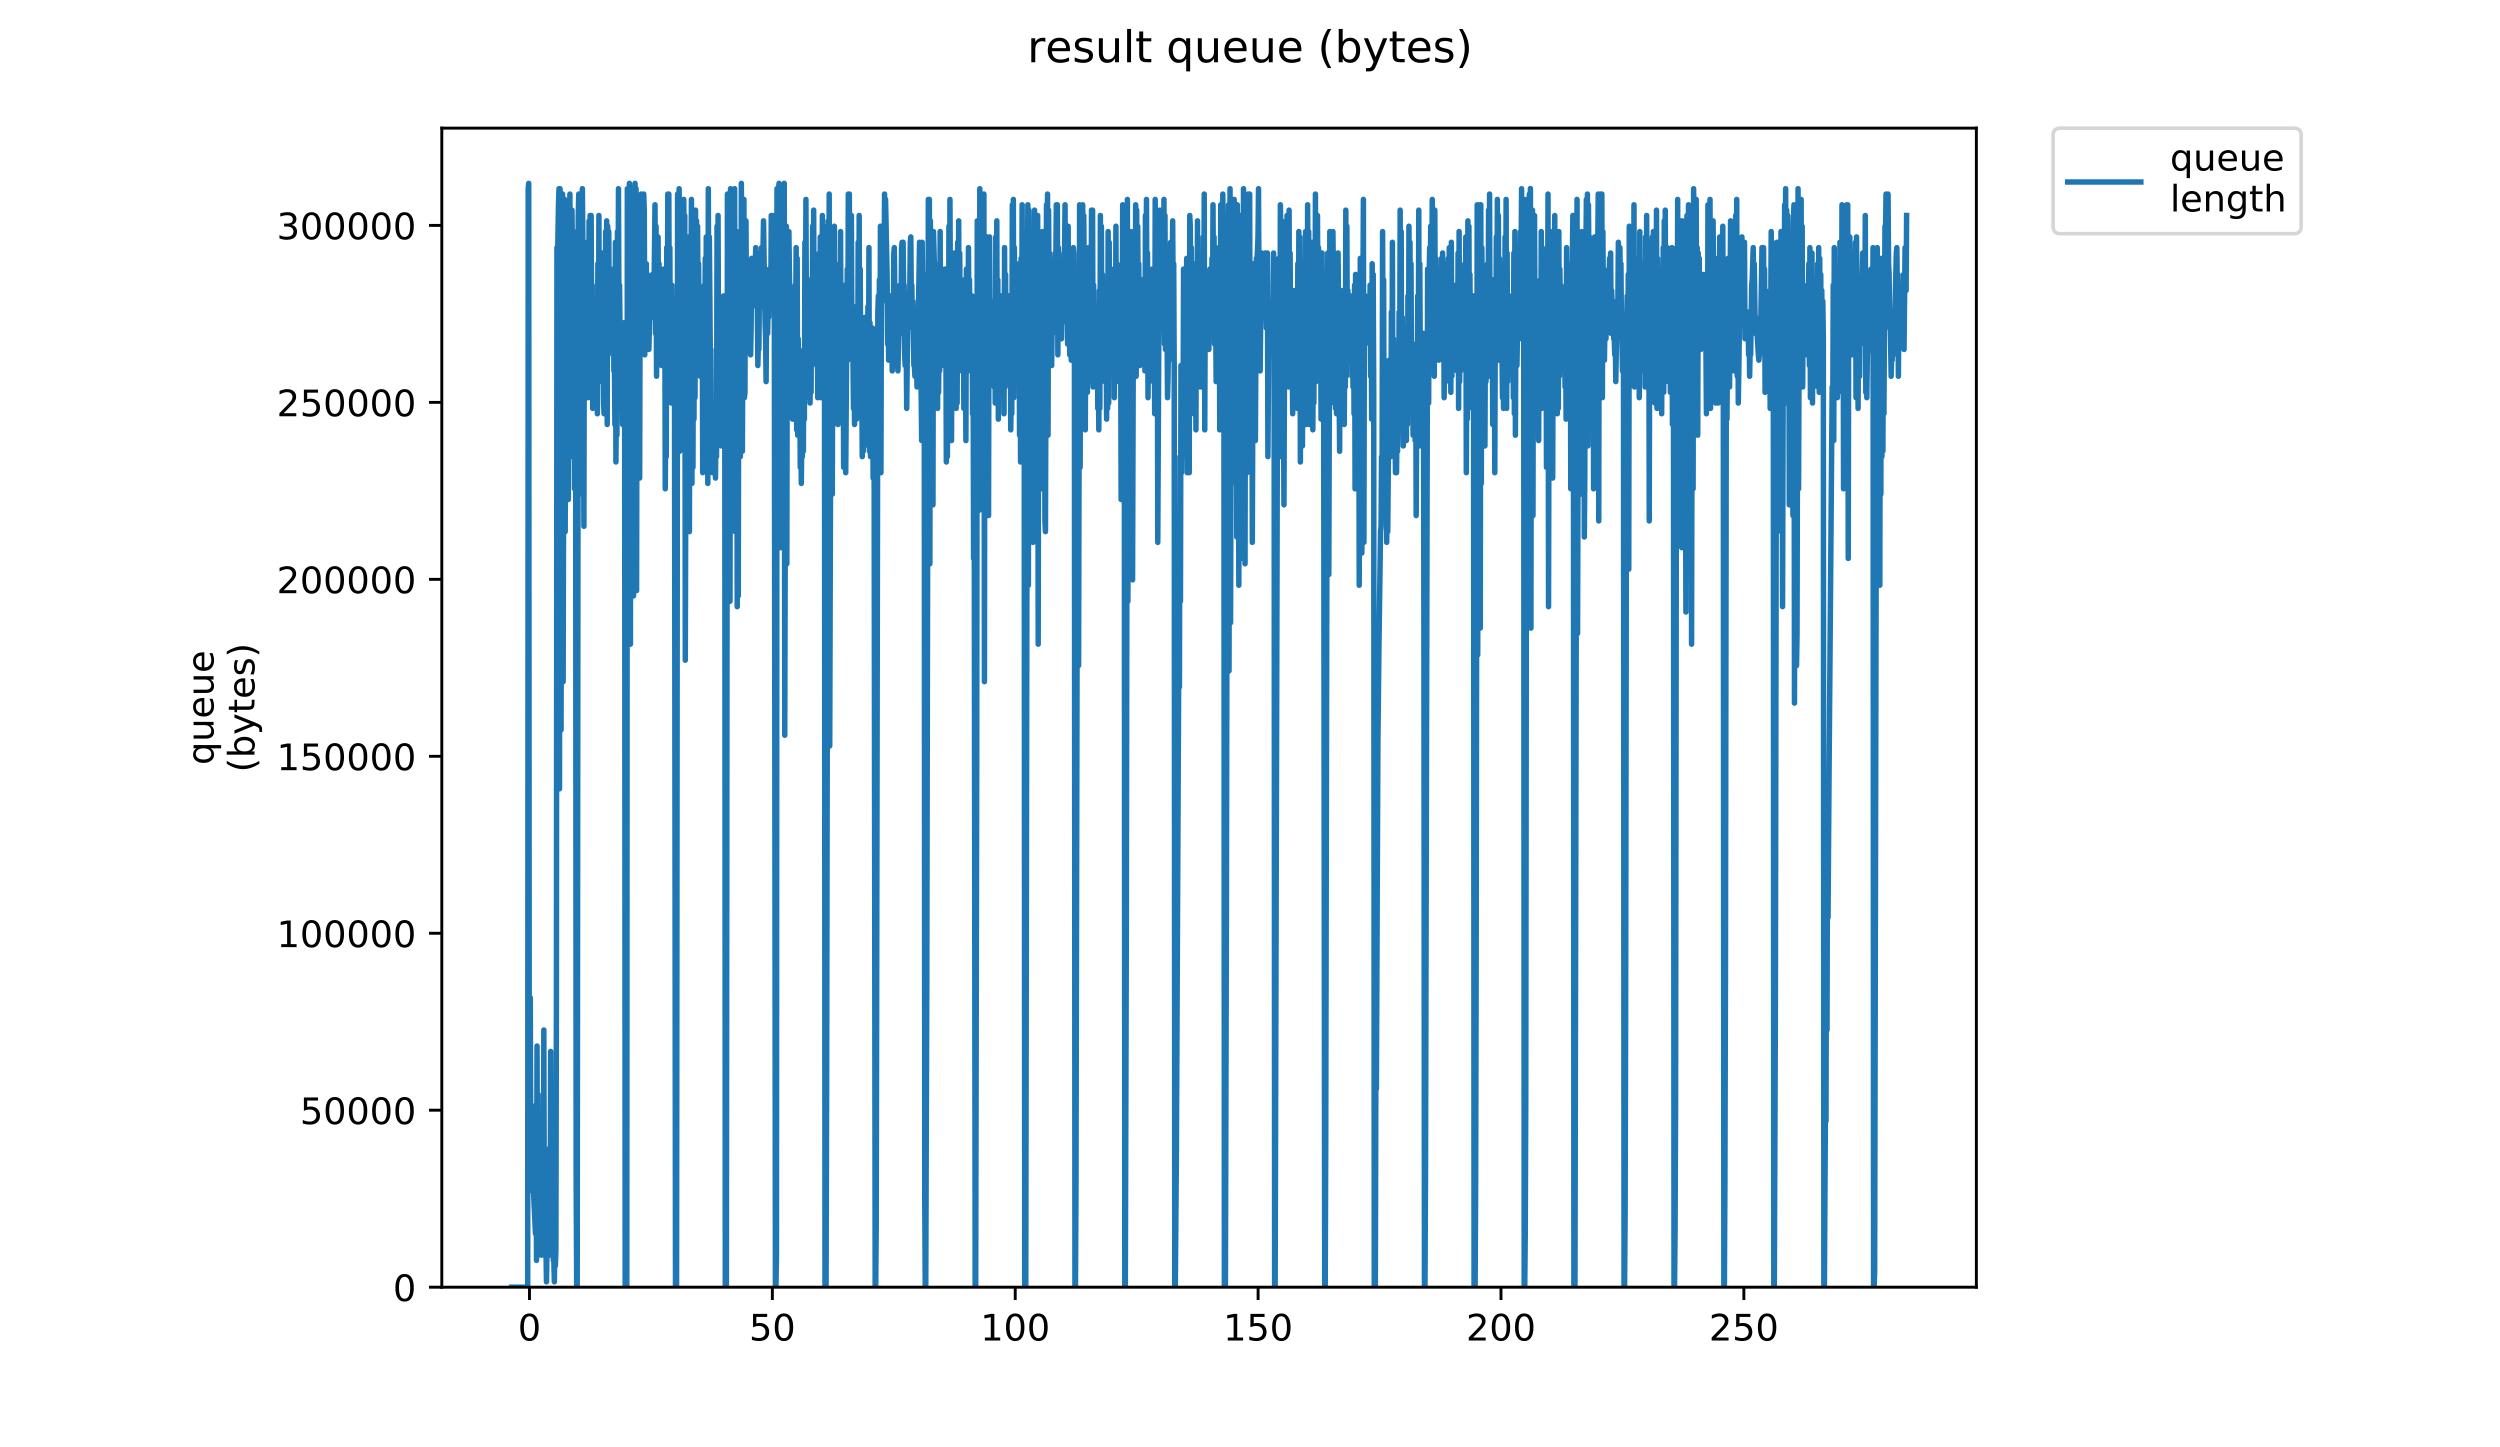 <?xml version="1.0" encoding="utf-8" standalone="no"?>
<!DOCTYPE svg PUBLIC "-//W3C//DTD SVG 1.1//EN"
  "http://www.w3.org/Graphics/SVG/1.1/DTD/svg11.dtd">
<!-- Created with matplotlib (https://matplotlib.org/) -->
<svg height="396pt" version="1.1" viewBox="0 0 684 396" width="684pt" xmlns="http://www.w3.org/2000/svg" xmlns:xlink="http://www.w3.org/1999/xlink">
 <defs>
  <style type="text/css">
*{stroke-linecap:butt;stroke-linejoin:round;}
  </style>
 </defs>
 <g id="figure_1">
  <g id="patch_1">
   <path d="M 0 396 
L 684 396 
L 684 0 
L 0 0 
z
" style="fill:#ffffff;"/>
  </g>
  <g id="axes_1">
   <g id="patch_2">
    <path d="M 120.879 352.174 
L 540.734 352.174 
L 540.734 35.062 
L 120.879 35.062 
z
" style="fill:#ffffff;"/>
   </g>
   <g id="matplotlib.axis_1">
    <g id="xtick_1">
     <g id="line2d_1">
      <defs>
       <path d="M 0 0 
L 0 3.5 
" id="m058885409c" style="stroke:#000000;stroke-width:0.8;"/>
      </defs>
      <g>
       <use style="stroke:#000000;stroke-width:0.8;" x="144.865" xlink:href="#m058885409c" y="352.174"/>
      </g>
     </g>
     <g id="text_1">
      <!-- 0 -->
      <defs>
       <path d="M 31.781 66.406 
Q 24.172 66.406 20.328 58.906 
Q 16.5 51.422 16.5 36.375 
Q 16.5 21.391 20.328 13.891 
Q 24.172 6.391 31.781 6.391 
Q 39.453 6.391 43.281 13.891 
Q 47.125 21.391 47.125 36.375 
Q 47.125 51.422 43.281 58.906 
Q 39.453 66.406 31.781 66.406 
z
M 31.781 74.219 
Q 44.047 74.219 50.516 64.516 
Q 56.984 54.828 56.984 36.375 
Q 56.984 17.969 50.516 8.266 
Q 44.047 -1.422 31.781 -1.422 
Q 19.531 -1.422 13.062 8.266 
Q 6.594 17.969 6.594 36.375 
Q 6.594 54.828 13.062 64.516 
Q 19.531 74.219 31.781 74.219 
z
" id="DejaVuSans-48"/>
      </defs>
      <g transform="translate(141.683 366.773)scale(0.1 -0.1)">
       <use xlink:href="#DejaVuSans-48"/>
      </g>
     </g>
    </g>
    <g id="xtick_2">
     <g id="line2d_2">
      <g>
       <use style="stroke:#000000;stroke-width:0.8;" x="211.316" xlink:href="#m058885409c" y="352.174"/>
      </g>
     </g>
     <g id="text_2">
      <!-- 50 -->
      <defs>
       <path d="M 10.797 72.906 
L 49.516 72.906 
L 49.516 64.594 
L 19.828 64.594 
L 19.828 46.734 
Q 21.969 47.469 24.109 47.828 
Q 26.266 48.188 28.422 48.188 
Q 40.625 48.188 47.75 41.5 
Q 54.891 34.812 54.891 23.391 
Q 54.891 11.625 47.562 5.094 
Q 40.234 -1.422 26.906 -1.422 
Q 22.312 -1.422 17.547 -0.641 
Q 12.797 0.141 7.719 1.703 
L 7.719 11.625 
Q 12.109 9.234 16.797 8.062 
Q 21.484 6.891 26.703 6.891 
Q 35.156 6.891 40.078 11.328 
Q 45.016 15.766 45.016 23.391 
Q 45.016 31 40.078 35.438 
Q 35.156 39.891 26.703 39.891 
Q 22.75 39.891 18.812 39.016 
Q 14.891 38.141 10.797 36.281 
z
" id="DejaVuSans-53"/>
      </defs>
      <g transform="translate(204.953 366.773)scale(0.1 -0.1)">
       <use xlink:href="#DejaVuSans-53"/>
       <use x="63.623" xlink:href="#DejaVuSans-48"/>
      </g>
     </g>
    </g>
    <g id="xtick_3">
     <g id="line2d_3">
      <g>
       <use style="stroke:#000000;stroke-width:0.8;" x="277.767" xlink:href="#m058885409c" y="352.174"/>
      </g>
     </g>
     <g id="text_3">
      <!-- 100 -->
      <defs>
       <path d="M 12.406 8.297 
L 28.516 8.297 
L 28.516 63.922 
L 10.984 60.406 
L 10.984 69.391 
L 28.422 72.906 
L 38.281 72.906 
L 38.281 8.297 
L 54.391 8.297 
L 54.391 0 
L 12.406 0 
z
" id="DejaVuSans-49"/>
      </defs>
      <g transform="translate(268.223 366.773)scale(0.1 -0.1)">
       <use xlink:href="#DejaVuSans-49"/>
       <use x="63.623" xlink:href="#DejaVuSans-48"/>
       <use x="127.246" xlink:href="#DejaVuSans-48"/>
      </g>
     </g>
    </g>
    <g id="xtick_4">
     <g id="line2d_4">
      <g>
       <use style="stroke:#000000;stroke-width:0.8;" x="344.217" xlink:href="#m058885409c" y="352.174"/>
      </g>
     </g>
     <g id="text_4">
      <!-- 150 -->
      <g transform="translate(334.674 366.773)scale(0.1 -0.1)">
       <use xlink:href="#DejaVuSans-49"/>
       <use x="63.623" xlink:href="#DejaVuSans-53"/>
       <use x="127.246" xlink:href="#DejaVuSans-48"/>
      </g>
     </g>
    </g>
    <g id="xtick_5">
     <g id="line2d_5">
      <g>
       <use style="stroke:#000000;stroke-width:0.8;" x="410.668" xlink:href="#m058885409c" y="352.174"/>
      </g>
     </g>
     <g id="text_5">
      <!-- 200 -->
      <defs>
       <path d="M 19.188 8.297 
L 53.609 8.297 
L 53.609 0 
L 7.328 0 
L 7.328 8.297 
Q 12.938 14.109 22.625 23.891 
Q 32.328 33.688 34.812 36.531 
Q 39.547 41.844 41.422 45.531 
Q 43.312 49.219 43.312 52.781 
Q 43.312 58.594 39.234 62.25 
Q 35.156 65.922 28.609 65.922 
Q 23.969 65.922 18.812 64.312 
Q 13.672 62.703 7.812 59.422 
L 7.812 69.391 
Q 13.766 71.781 18.938 73 
Q 24.125 74.219 28.422 74.219 
Q 39.75 74.219 46.484 68.547 
Q 53.219 62.891 53.219 53.422 
Q 53.219 48.922 51.531 44.891 
Q 49.859 40.875 45.406 35.406 
Q 44.188 33.984 37.641 27.219 
Q 31.109 20.453 19.188 8.297 
z
" id="DejaVuSans-50"/>
      </defs>
      <g transform="translate(401.125 366.773)scale(0.1 -0.1)">
       <use xlink:href="#DejaVuSans-50"/>
       <use x="63.623" xlink:href="#DejaVuSans-48"/>
       <use x="127.246" xlink:href="#DejaVuSans-48"/>
      </g>
     </g>
    </g>
    <g id="xtick_6">
     <g id="line2d_6">
      <g>
       <use style="stroke:#000000;stroke-width:0.8;" x="477.119" xlink:href="#m058885409c" y="352.174"/>
      </g>
     </g>
     <g id="text_6">
      <!-- 250 -->
      <g transform="translate(467.575 366.773)scale(0.1 -0.1)">
       <use xlink:href="#DejaVuSans-50"/>
       <use x="63.623" xlink:href="#DejaVuSans-53"/>
       <use x="127.246" xlink:href="#DejaVuSans-48"/>
      </g>
     </g>
    </g>
   </g>
   <g id="matplotlib.axis_2">
    <g id="ytick_1">
     <g id="line2d_7">
      <defs>
       <path d="M 0 0 
L -3.5 0 
" id="mea79cdadb4" style="stroke:#000000;stroke-width:0.8;"/>
      </defs>
      <g>
       <use style="stroke:#000000;stroke-width:0.8;" x="120.879" xlink:href="#mea79cdadb4" y="352.174"/>
      </g>
     </g>
     <g id="text_7">
      <!-- 0 -->
      <g transform="translate(107.516 355.973)scale(0.1 -0.1)">
       <use xlink:href="#DejaVuSans-48"/>
      </g>
     </g>
    </g>
    <g id="ytick_2">
     <g id="line2d_8">
      <g>
       <use style="stroke:#000000;stroke-width:0.8;" x="120.879" xlink:href="#mea79cdadb4" y="303.757"/>
      </g>
     </g>
     <g id="text_8">
      <!-- 50000 -->
      <g transform="translate(82.066 307.556)scale(0.1 -0.1)">
       <use xlink:href="#DejaVuSans-53"/>
       <use x="63.623" xlink:href="#DejaVuSans-48"/>
       <use x="127.246" xlink:href="#DejaVuSans-48"/>
       <use x="190.869" xlink:href="#DejaVuSans-48"/>
       <use x="254.492" xlink:href="#DejaVuSans-48"/>
      </g>
     </g>
    </g>
    <g id="ytick_3">
     <g id="line2d_9">
      <g>
       <use style="stroke:#000000;stroke-width:0.8;" x="120.879" xlink:href="#mea79cdadb4" y="255.34"/>
      </g>
     </g>
     <g id="text_9">
      <!-- 100000 -->
      <g transform="translate(75.704 259.139)scale(0.1 -0.1)">
       <use xlink:href="#DejaVuSans-49"/>
       <use x="63.623" xlink:href="#DejaVuSans-48"/>
       <use x="127.246" xlink:href="#DejaVuSans-48"/>
       <use x="190.869" xlink:href="#DejaVuSans-48"/>
       <use x="254.492" xlink:href="#DejaVuSans-48"/>
       <use x="318.115" xlink:href="#DejaVuSans-48"/>
      </g>
     </g>
    </g>
    <g id="ytick_4">
     <g id="line2d_10">
      <g>
       <use style="stroke:#000000;stroke-width:0.8;" x="120.879" xlink:href="#mea79cdadb4" y="206.923"/>
      </g>
     </g>
     <g id="text_10">
      <!-- 150000 -->
      <g transform="translate(75.704 210.722)scale(0.1 -0.1)">
       <use xlink:href="#DejaVuSans-49"/>
       <use x="63.623" xlink:href="#DejaVuSans-53"/>
       <use x="127.246" xlink:href="#DejaVuSans-48"/>
       <use x="190.869" xlink:href="#DejaVuSans-48"/>
       <use x="254.492" xlink:href="#DejaVuSans-48"/>
       <use x="318.115" xlink:href="#DejaVuSans-48"/>
      </g>
     </g>
    </g>
    <g id="ytick_5">
     <g id="line2d_11">
      <g>
       <use style="stroke:#000000;stroke-width:0.8;" x="120.879" xlink:href="#mea79cdadb4" y="158.505"/>
      </g>
     </g>
     <g id="text_11">
      <!-- 200000 -->
      <g transform="translate(75.704 162.305)scale(0.1 -0.1)">
       <use xlink:href="#DejaVuSans-50"/>
       <use x="63.623" xlink:href="#DejaVuSans-48"/>
       <use x="127.246" xlink:href="#DejaVuSans-48"/>
       <use x="190.869" xlink:href="#DejaVuSans-48"/>
       <use x="254.492" xlink:href="#DejaVuSans-48"/>
       <use x="318.115" xlink:href="#DejaVuSans-48"/>
      </g>
     </g>
    </g>
    <g id="ytick_6">
     <g id="line2d_12">
      <g>
       <use style="stroke:#000000;stroke-width:0.8;" x="120.879" xlink:href="#mea79cdadb4" y="110.088"/>
      </g>
     </g>
     <g id="text_12">
      <!-- 250000 -->
      <g transform="translate(75.704 113.887)scale(0.1 -0.1)">
       <use xlink:href="#DejaVuSans-50"/>
       <use x="63.623" xlink:href="#DejaVuSans-53"/>
       <use x="127.246" xlink:href="#DejaVuSans-48"/>
       <use x="190.869" xlink:href="#DejaVuSans-48"/>
       <use x="254.492" xlink:href="#DejaVuSans-48"/>
       <use x="318.115" xlink:href="#DejaVuSans-48"/>
      </g>
     </g>
    </g>
    <g id="ytick_7">
     <g id="line2d_13">
      <g>
       <use style="stroke:#000000;stroke-width:0.8;" x="120.879" xlink:href="#mea79cdadb4" y="61.671"/>
      </g>
     </g>
     <g id="text_13">
      <!-- 300000 -->
      <defs>
       <path d="M 40.578 39.312 
Q 47.656 37.797 51.625 33 
Q 55.609 28.219 55.609 21.188 
Q 55.609 10.406 48.188 4.484 
Q 40.766 -1.422 27.094 -1.422 
Q 22.516 -1.422 17.656 -0.516 
Q 12.797 0.391 7.625 2.203 
L 7.625 11.719 
Q 11.719 9.328 16.594 8.109 
Q 21.484 6.891 26.812 6.891 
Q 36.078 6.891 40.938 10.547 
Q 45.797 14.203 45.797 21.188 
Q 45.797 27.641 41.281 31.266 
Q 36.766 34.906 28.719 34.906 
L 20.219 34.906 
L 20.219 43.016 
L 29.109 43.016 
Q 36.375 43.016 40.234 45.922 
Q 44.094 48.828 44.094 54.297 
Q 44.094 59.906 40.109 62.906 
Q 36.141 65.922 28.719 65.922 
Q 24.656 65.922 20.016 65.031 
Q 15.375 64.156 9.812 62.312 
L 9.812 71.094 
Q 15.438 72.656 20.344 73.438 
Q 25.25 74.219 29.594 74.219 
Q 40.828 74.219 47.359 69.109 
Q 53.906 64.016 53.906 55.328 
Q 53.906 49.266 50.438 45.094 
Q 46.969 40.922 40.578 39.312 
z
" id="DejaVuSans-51"/>
      </defs>
      <g transform="translate(75.704 65.47)scale(0.1 -0.1)">
       <use xlink:href="#DejaVuSans-51"/>
       <use x="63.623" xlink:href="#DejaVuSans-48"/>
       <use x="127.246" xlink:href="#DejaVuSans-48"/>
       <use x="190.869" xlink:href="#DejaVuSans-48"/>
       <use x="254.492" xlink:href="#DejaVuSans-48"/>
       <use x="318.115" xlink:href="#DejaVuSans-48"/>
      </g>
     </g>
    </g>
    <g id="text_14">
     <!-- queue -->
     <defs>
      <path d="M 14.797 27.297 
Q 14.797 17.391 18.875 11.75 
Q 22.953 6.109 30.078 6.109 
Q 37.203 6.109 41.297 11.75 
Q 45.406 17.391 45.406 27.297 
Q 45.406 37.203 41.297 42.844 
Q 37.203 48.484 30.078 48.484 
Q 22.953 48.484 18.875 42.844 
Q 14.797 37.203 14.797 27.297 
z
M 45.406 8.203 
Q 42.578 3.328 38.25 0.953 
Q 33.938 -1.422 27.875 -1.422 
Q 17.969 -1.422 11.734 6.484 
Q 5.516 14.406 5.516 27.297 
Q 5.516 40.188 11.734 48.094 
Q 17.969 56 27.875 56 
Q 33.938 56 38.25 53.625 
Q 42.578 51.266 45.406 46.391 
L 45.406 54.688 
L 54.391 54.688 
L 54.391 -20.797 
L 45.406 -20.797 
z
" id="DejaVuSans-113"/>
      <path d="M 8.5 21.578 
L 8.5 54.688 
L 17.484 54.688 
L 17.484 21.922 
Q 17.484 14.156 20.5 10.266 
Q 23.531 6.391 29.594 6.391 
Q 36.859 6.391 41.078 11.031 
Q 45.312 15.672 45.312 23.688 
L 45.312 54.688 
L 54.297 54.688 
L 54.297 0 
L 45.312 0 
L 45.312 8.406 
Q 42.047 3.422 37.719 1 
Q 33.406 -1.422 27.688 -1.422 
Q 18.266 -1.422 13.375 4.438 
Q 8.5 10.297 8.5 21.578 
z
M 31.109 56 
z
" id="DejaVuSans-117"/>
      <path d="M 56.203 29.594 
L 56.203 25.203 
L 14.891 25.203 
Q 15.484 15.922 20.484 11.062 
Q 25.484 6.203 34.422 6.203 
Q 39.594 6.203 44.453 7.469 
Q 49.312 8.734 54.109 11.281 
L 54.109 2.781 
Q 49.266 0.734 44.188 -0.344 
Q 39.109 -1.422 33.891 -1.422 
Q 20.797 -1.422 13.156 6.188 
Q 5.516 13.812 5.516 26.812 
Q 5.516 40.234 12.766 48.109 
Q 20.016 56 32.328 56 
Q 43.359 56 49.781 48.891 
Q 56.203 41.797 56.203 29.594 
z
M 47.219 32.234 
Q 47.125 39.594 43.094 43.984 
Q 39.062 48.391 32.422 48.391 
Q 24.906 48.391 20.391 44.141 
Q 15.875 39.891 15.188 32.172 
z
" id="DejaVuSans-101"/>
     </defs>
     <g transform="translate(58.426 209.283)rotate(-90)scale(0.1 -0.1)">
      <use xlink:href="#DejaVuSans-113"/>
      <use x="63.477" xlink:href="#DejaVuSans-117"/>
      <use x="126.855" xlink:href="#DejaVuSans-101"/>
      <use x="188.379" xlink:href="#DejaVuSans-117"/>
      <use x="251.758" xlink:href="#DejaVuSans-101"/>
     </g>
     <!-- (bytes) -->
     <defs>
      <path d="M 31 75.875 
Q 24.469 64.656 21.281 53.656 
Q 18.109 42.672 18.109 31.391 
Q 18.109 20.125 21.312 9.062 
Q 24.516 -2 31 -13.188 
L 23.188 -13.188 
Q 15.875 -1.703 12.234 9.375 
Q 8.594 20.453 8.594 31.391 
Q 8.594 42.281 12.203 53.312 
Q 15.828 64.359 23.188 75.875 
z
" id="DejaVuSans-40"/>
      <path d="M 48.688 27.297 
Q 48.688 37.203 44.609 42.844 
Q 40.531 48.484 33.406 48.484 
Q 26.266 48.484 22.188 42.844 
Q 18.109 37.203 18.109 27.297 
Q 18.109 17.391 22.188 11.75 
Q 26.266 6.109 33.406 6.109 
Q 40.531 6.109 44.609 11.75 
Q 48.688 17.391 48.688 27.297 
z
M 18.109 46.391 
Q 20.953 51.266 25.266 53.625 
Q 29.594 56 35.594 56 
Q 45.562 56 51.781 48.094 
Q 58.016 40.188 58.016 27.297 
Q 58.016 14.406 51.781 6.484 
Q 45.562 -1.422 35.594 -1.422 
Q 29.594 -1.422 25.266 0.953 
Q 20.953 3.328 18.109 8.203 
L 18.109 0 
L 9.078 0 
L 9.078 75.984 
L 18.109 75.984 
z
" id="DejaVuSans-98"/>
      <path d="M 32.172 -5.078 
Q 28.375 -14.844 24.75 -17.812 
Q 21.141 -20.797 15.094 -20.797 
L 7.906 -20.797 
L 7.906 -13.281 
L 13.188 -13.281 
Q 16.891 -13.281 18.938 -11.516 
Q 21 -9.766 23.484 -3.219 
L 25.094 0.875 
L 2.984 54.688 
L 12.5 54.688 
L 29.594 11.922 
L 46.688 54.688 
L 56.203 54.688 
z
" id="DejaVuSans-121"/>
      <path d="M 18.312 70.219 
L 18.312 54.688 
L 36.812 54.688 
L 36.812 47.703 
L 18.312 47.703 
L 18.312 18.016 
Q 18.312 11.328 20.141 9.422 
Q 21.969 7.516 27.594 7.516 
L 36.812 7.516 
L 36.812 0 
L 27.594 0 
Q 17.188 0 13.234 3.875 
Q 9.281 7.766 9.281 18.016 
L 9.281 47.703 
L 2.688 47.703 
L 2.688 54.688 
L 9.281 54.688 
L 9.281 70.219 
z
" id="DejaVuSans-116"/>
      <path d="M 44.281 53.078 
L 44.281 44.578 
Q 40.484 46.531 36.375 47.5 
Q 32.281 48.484 27.875 48.484 
Q 21.188 48.484 17.844 46.438 
Q 14.5 44.391 14.5 40.281 
Q 14.5 37.156 16.891 35.375 
Q 19.281 33.594 26.516 31.984 
L 29.594 31.297 
Q 39.156 29.25 43.188 25.516 
Q 47.219 21.781 47.219 15.094 
Q 47.219 7.469 41.188 3.016 
Q 35.156 -1.422 24.609 -1.422 
Q 20.219 -1.422 15.453 -0.562 
Q 10.688 0.297 5.422 2 
L 5.422 11.281 
Q 10.406 8.688 15.234 7.391 
Q 20.062 6.109 24.812 6.109 
Q 31.156 6.109 34.562 8.281 
Q 37.984 10.453 37.984 14.406 
Q 37.984 18.062 35.516 20.016 
Q 33.062 21.969 24.703 23.781 
L 21.578 24.516 
Q 13.234 26.266 9.516 29.906 
Q 5.812 33.547 5.812 39.891 
Q 5.812 47.609 11.281 51.797 
Q 16.75 56 26.812 56 
Q 31.781 56 36.172 55.266 
Q 40.578 54.547 44.281 53.078 
z
" id="DejaVuSans-115"/>
      <path d="M 8.016 75.875 
L 15.828 75.875 
Q 23.141 64.359 26.781 53.312 
Q 30.422 42.281 30.422 31.391 
Q 30.422 20.453 26.781 9.375 
Q 23.141 -1.703 15.828 -13.188 
L 8.016 -13.188 
Q 14.5 -2 17.703 9.062 
Q 20.906 20.125 20.906 31.391 
Q 20.906 42.672 17.703 53.656 
Q 14.5 64.656 8.016 75.875 
z
" id="DejaVuSans-41"/>
     </defs>
     <g transform="translate(69.624 211.295)rotate(-90)scale(0.1 -0.1)">
      <use xlink:href="#DejaVuSans-40"/>
      <use x="39.014" xlink:href="#DejaVuSans-98"/>
      <use x="102.49" xlink:href="#DejaVuSans-121"/>
      <use x="161.67" xlink:href="#DejaVuSans-116"/>
      <use x="200.879" xlink:href="#DejaVuSans-101"/>
      <use x="262.402" xlink:href="#DejaVuSans-115"/>
      <use x="314.502" xlink:href="#DejaVuSans-41"/>
     </g>
    </g>
   </g>
   <g id="line2d_14">
    <path clip-path="url(#p68761e02fe)" d="M 139.963 352.174 
L 144.377 352.174 
L 144.518 51.629 
L 144.658 50.163 
L 144.799 297.929 
L 144.941 325.785 
L 145.083 273.006 
L 145.232 318.46 
L 145.372 315.522 
L 145.515 319.921 
L 145.66 319.921 
L 145.802 321.387 
L 146.084 328.717 
L 146.366 334.581 
L 146.508 337.513 
L 146.65 302.328 
L 146.791 344.844 
L 146.932 286.201 
L 147.072 343.378 
L 147.212 299.396 
L 147.362 340.446 
L 147.503 337.513 
L 147.646 340.446 
L 147.787 336.047 
L 147.93 343.378 
L 148.072 337.513 
L 148.215 343.378 
L 148.357 343.378 
L 148.502 314.056 
L 148.646 340.446 
L 148.792 281.803 
L 148.934 338.98 
L 149.08 316.988 
L 149.222 337.513 
L 149.366 340.446 
L 149.515 350.708 
L 149.658 341.912 
L 149.8 343.378 
L 149.942 340.446 
L 150.232 343.378 
L 150.372 314.056 
L 150.514 343.378 
L 150.658 287.667 
L 150.803 343.378 
L 150.946 322.853 
L 151.09 343.378 
L 151.236 337.513 
L 151.385 344.844 
L 151.527 344.844 
L 151.669 350.708 
L 151.809 340.446 
L 151.951 346.31 
L 152.093 341.912 
L 152.235 273.006 
L 152.376 67.756 
L 152.517 72.154 
L 152.799 56.027 
L 152.939 51.629 
L 153.08 215.829 
L 153.221 51.629 
L 153.361 54.561 
L 153.503 199.703 
L 153.785 70.688 
L 153.925 53.095 
L 154.074 186.508 
L 154.356 70.688 
L 154.497 54.561 
L 154.638 145.458 
L 154.778 80.951 
L 154.92 78.018 
L 155.063 82.417 
L 155.205 76.552 
L 155.354 56.027 
L 155.497 136.661 
L 155.638 88.281 
L 155.78 91.213 
L 155.92 53.095 
L 156.203 124.933 
L 156.487 57.493 
L 156.63 67.756 
L 156.773 63.358 
L 157.056 63.358 
L 157.2 133.729 
L 157.343 91.213 
L 157.484 86.815 
L 157.63 319.921 
L 157.778 352.174 
L 157.926 352.174 
L 158.208 58.959 
L 158.348 53.095 
L 158.489 123.467 
L 158.629 135.195 
L 158.769 53.095 
L 158.912 95.611 
L 159.053 60.426 
L 159.193 124.933 
L 159.333 51.629 
L 159.474 66.29 
L 159.757 143.992 
L 159.897 69.222 
L 160.18 95.611 
L 160.321 89.747 
L 160.463 94.145 
L 160.604 66.29 
L 160.888 108.806 
L 161.03 102.942 
L 161.172 60.426 
L 161.313 97.077 
L 161.455 58.959 
L 161.595 95.611 
L 161.737 58.959 
L 161.879 86.815 
L 162.021 78.018 
L 162.162 111.738 
L 162.301 89.747 
L 162.443 100.01 
L 162.586 94.145 
L 162.726 94.145 
L 162.869 100.01 
L 163.01 91.213 
L 163.152 110.272 
L 163.295 82.417 
L 163.438 113.202 
L 163.578 72.154 
L 163.72 104.408 
L 163.86 58.959 
L 164.002 104.408 
L 164.143 85.349 
L 164.286 101.476 
L 164.427 76.552 
L 164.567 92.679 
L 164.709 85.349 
L 164.849 69.222 
L 165.136 110.272 
L 165.279 113.202 
L 165.419 86.815 
L 165.559 110.272 
L 165.701 63.358 
L 165.844 105.874 
L 165.986 60.426 
L 166.129 116.136 
L 166.271 61.892 
L 166.413 97.077 
L 166.555 63.358 
L 166.695 91.213 
L 166.835 76.552 
L 166.977 92.679 
L 167.117 91.213 
L 167.258 80.951 
L 167.538 95.611 
L 167.817 73.62 
L 167.956 101.476 
L 168.096 98.543 
L 168.235 116.136 
L 168.375 66.29 
L 168.514 126.399 
L 168.655 108.806 
L 168.795 119.069 
L 168.935 63.358 
L 169.074 94.145 
L 169.215 51.629 
L 169.361 91.213 
L 169.508 78.018 
L 169.648 91.213 
L 169.788 91.213 
L 169.929 100.01 
L 170.068 95.611 
L 170.208 97.077 
L 170.347 116.136 
L 170.487 107.34 
L 170.626 116.136 
L 170.765 88.281 
L 170.905 111.738 
L 171.045 352.174 
L 171.488 352.174 
L 171.636 51.629 
L 171.923 146.916 
L 172.201 50.163 
L 172.341 54.561 
L 172.481 176.245 
L 172.623 51.629 
L 172.763 158.652 
L 172.907 61.892 
L 173.047 127.865 
L 173.186 51.629 
L 173.325 163.051 
L 173.465 53.095 
L 173.606 116.136 
L 173.745 50.163 
L 173.885 105.874 
L 174.025 51.629 
L 174.168 161.585 
L 174.308 76.552 
L 174.447 119.069 
L 174.587 72.154 
L 174.726 117.602 
L 174.865 67.756 
L 175.005 130.797 
L 175.145 80.951 
L 175.289 76.552 
L 175.429 53.095 
L 175.569 67.756 
L 175.709 57.493 
L 175.849 57.493 
L 175.988 64.824 
L 176.128 53.095 
L 176.27 57.493 
L 176.412 97.077 
L 176.551 79.488 
L 176.692 88.281 
L 176.832 72.154 
L 176.971 86.815 
L 177.111 75.086 
L 177.39 92.679 
L 177.53 95.611 
L 177.95 78.018 
L 178.09 83.883 
L 178.23 79.488 
L 178.369 85.349 
L 178.509 75.086 
L 178.648 86.815 
L 178.788 75.086 
L 178.928 80.951 
L 179.207 56.027 
L 179.349 91.213 
L 179.49 61.892 
L 179.629 102.942 
L 179.769 91.213 
L 179.908 95.611 
L 180.047 64.824 
L 180.187 86.815 
L 180.326 72.154 
L 180.467 95.611 
L 180.607 85.349 
L 180.747 83.883 
L 180.888 83.883 
L 181.028 100.01 
L 181.167 80.951 
L 181.307 83.883 
L 181.446 82.417 
L 181.588 73.62 
L 181.73 95.611 
L 181.871 75.086 
L 182.012 133.729 
L 182.151 113.202 
L 182.291 124.933 
L 182.43 67.715 
L 182.57 97.077 
L 182.709 53.095 
L 182.849 100.01 
L 182.989 53.095 
L 183.13 94.145 
L 183.27 67.756 
L 183.41 100.01 
L 183.55 78.018 
L 183.689 110.272 
L 183.828 78.018 
L 183.968 94.145 
L 184.108 88.281 
L 184.248 88.281 
L 184.389 94.145 
L 184.528 92.679 
L 184.814 352.174 
L 185.106 352.174 
L 185.393 53.095 
L 185.533 114.67 
L 185.673 56.027 
L 185.812 51.629 
L 185.953 123.467 
L 186.095 73.62 
L 186.234 86.815 
L 186.374 69.222 
L 186.515 107.34 
L 186.794 75.086 
L 186.934 75.086 
L 187.075 54.561 
L 187.216 70.688 
L 187.356 58.959 
L 187.496 180.63 
L 187.774 82.417 
L 187.914 88.281 
L 188.055 102.942 
L 188.196 67.756 
L 188.336 64.824 
L 188.476 79.488 
L 188.618 145.458 
L 188.757 80.951 
L 188.897 69.222 
L 189.037 75.086 
L 189.177 54.561 
L 189.316 132.263 
L 189.457 73.62 
L 189.597 127.865 
L 189.736 72.154 
L 189.877 114.67 
L 190.017 75.086 
L 190.157 108.806 
L 190.297 57.493 
L 190.436 95.611 
L 190.576 60.426 
L 190.716 92.679 
L 190.855 61.892 
L 190.995 86.815 
L 191.135 72.154 
L 191.275 92.679 
L 191.416 82.417 
L 191.557 102.942 
L 191.698 98.543 
L 191.837 89.747 
L 191.977 98.543 
L 192.117 79.488 
L 192.257 129.331 
L 192.396 89.747 
L 192.536 111.738 
L 192.677 78.018 
L 192.817 101.476 
L 192.957 70.688 
L 193.096 105.874 
L 193.236 64.824 
L 193.375 107.34 
L 193.515 64.824 
L 193.655 132.263 
L 193.795 51.629 
L 193.935 95.611 
L 194.076 64.824 
L 194.357 98.543 
L 194.496 95.611 
L 194.636 124.933 
L 194.776 110.272 
L 194.916 129.331 
L 195.057 113.202 
L 195.198 126.399 
L 195.339 114.67 
L 195.479 124.933 
L 195.62 113.202 
L 195.76 130.797 
L 195.9 113.202 
L 196.04 124.933 
L 196.181 61.892 
L 196.323 120.535 
L 196.463 58.959 
L 196.604 104.408 
L 196.745 80.951 
L 196.885 110.272 
L 197.025 111.738 
L 197.168 114.67 
L 197.309 122.001 
L 197.449 101.476 
L 197.589 122.001 
L 197.729 92.679 
L 197.87 114.67 
L 198.01 80.951 
L 198.151 102.942 
L 198.293 97.077 
L 198.441 352.174 
L 198.736 352.174 
L 199.022 53.095 
L 199.164 54.561 
L 199.304 98.543 
L 199.445 88.281 
L 199.587 60.426 
L 199.728 164.517 
L 199.868 51.629 
L 200.008 124.933 
L 200.151 56.027 
L 200.433 89.747 
L 200.574 107.34 
L 200.715 60.426 
L 200.857 139.594 
L 200.997 51.629 
L 201.138 145.458 
L 201.279 64.824 
L 201.42 145.458 
L 201.562 63.358 
L 201.702 165.983 
L 201.846 76.552 
L 201.987 163.051 
L 202.128 88.281 
L 202.269 122.001 
L 202.41 97.077 
L 202.551 124.933 
L 202.692 107.34 
L 202.833 50.163 
L 203.114 123.467 
L 203.395 58.959 
L 203.536 54.561 
L 203.677 108.806 
L 203.818 107.34 
L 203.959 66.29 
L 204.1 60.426 
L 204.241 86.815 
L 204.382 78.018 
L 204.664 85.349 
L 204.806 76.552 
L 204.946 95.611 
L 205.086 76.552 
L 205.368 97.077 
L 205.509 89.747 
L 205.65 70.688 
L 206.073 80.951 
L 206.356 70.688 
L 206.497 70.688 
L 206.638 72.154 
L 206.779 67.756 
L 206.92 83.883 
L 207.061 82.417 
L 207.204 83.883 
L 207.347 100.01 
L 207.489 94.145 
L 207.632 95.611 
L 207.774 78.018 
L 207.914 79.488 
L 208.055 69.222 
L 208.196 83.883 
L 208.336 67.756 
L 208.618 76.552 
L 208.9 60.426 
L 209.323 88.281 
L 209.464 92.679 
L 209.605 104.408 
L 209.746 85.349 
L 210.028 91.213 
L 210.17 82.417 
L 210.313 86.815 
L 210.454 73.62 
L 210.595 82.417 
L 210.736 79.488 
L 210.877 83.883 
L 211.018 58.959 
L 211.16 78.018 
L 211.3 78.018 
L 211.441 70.688 
L 211.581 83.883 
L 211.721 58.959 
L 211.862 89.747 
L 212.15 352.174 
L 212.295 352.174 
L 212.443 343.378 
L 212.583 51.629 
L 212.725 124.933 
L 213.009 51.629 
L 213.149 50.163 
L 213.289 70.688 
L 213.43 53.095 
L 213.57 149.856 
L 213.712 51.629 
L 213.856 148.39 
L 213.996 53.095 
L 214.139 124.933 
L 214.282 58.959 
L 214.424 126.399 
L 214.566 50.163 
L 214.709 201.169 
L 214.99 86.815 
L 215.135 61.892 
L 215.275 154.254 
L 215.416 75.086 
L 215.838 63.358 
L 216.124 85.349 
L 216.408 79.488 
L 216.552 113.202 
L 216.695 94.145 
L 216.836 114.67 
L 216.978 89.747 
L 217.119 114.67 
L 217.26 94.145 
L 217.401 113.202 
L 217.541 78.018 
L 217.683 88.281 
L 217.826 67.756 
L 217.967 117.602 
L 218.107 70.688 
L 218.248 119.069 
L 218.39 92.679 
L 218.671 114.67 
L 218.812 104.408 
L 218.953 127.865 
L 219.096 114.67 
L 219.238 132.263 
L 219.379 119.069 
L 219.519 124.933 
L 219.659 107.34 
L 219.799 123.467 
L 219.939 95.611 
L 220.079 114.67 
L 220.22 66.29 
L 220.36 95.611 
L 220.501 54.561 
L 220.645 91.213 
L 220.785 85.349 
L 221.071 107.34 
L 221.211 91.213 
L 221.351 108.806 
L 221.492 82.417 
L 221.633 110.272 
L 221.776 76.552 
L 221.916 107.34 
L 222.056 76.552 
L 222.195 100.01 
L 222.335 61.892 
L 222.475 98.543 
L 222.615 57.493 
L 222.756 94.145 
L 222.896 72.154 
L 223.038 89.747 
L 223.318 76.552 
L 223.459 97.077 
L 223.599 79.488 
L 223.738 108.806 
L 224.157 69.222 
L 224.298 86.815 
L 224.439 64.824 
L 224.58 108.806 
L 224.721 83.883 
L 224.861 94.145 
L 225.002 58.959 
L 225.144 100.01 
L 225.285 61.892 
L 225.429 78.018 
L 225.571 79.488 
L 225.715 352.174 
L 226.01 352.174 
L 226.16 299.396 
L 226.587 60.426 
L 226.729 98.543 
L 226.871 53.095 
L 227.013 204.101 
L 227.435 63.358 
L 227.716 135.195 
L 227.856 85.349 
L 227.997 116.136 
L 228.277 61.892 
L 228.417 110.272 
L 228.558 83.883 
L 228.699 108.806 
L 228.84 83.883 
L 228.981 105.874 
L 229.123 83.883 
L 229.263 116.136 
L 229.407 88.281 
L 229.549 108.806 
L 229.689 72.154 
L 229.833 102.942 
L 229.975 63.358 
L 230.117 101.476 
L 230.258 78.018 
L 230.399 98.543 
L 230.54 98.543 
L 230.681 95.611 
L 230.822 127.865 
L 230.963 88.281 
L 231.104 110.272 
L 231.246 78.018 
L 231.389 129.331 
L 231.811 73.62 
L 231.952 98.543 
L 232.094 53.095 
L 232.234 70.688 
L 232.377 53.095 
L 232.517 86.815 
L 232.659 61.892 
L 232.801 89.747 
L 232.941 58.959 
L 233.083 94.145 
L 233.223 83.883 
L 233.513 111.738 
L 233.654 94.145 
L 233.797 116.136 
L 233.938 91.213 
L 234.081 107.34 
L 234.221 83.883 
L 234.362 114.67 
L 234.504 91.213 
L 234.645 113.202 
L 234.787 66.29 
L 234.929 108.806 
L 235.07 58.959 
L 235.21 108.806 
L 235.352 73.62 
L 235.492 102.942 
L 235.631 94.145 
L 235.772 102.942 
L 235.912 124.933 
L 236.054 116.136 
L 236.194 123.467 
L 236.335 98.543 
L 236.476 111.738 
L 236.616 86.815 
L 236.756 117.602 
L 236.897 105.874 
L 237.037 120.535 
L 237.178 107.34 
L 237.318 114.67 
L 237.46 83.883 
L 237.6 122.001 
L 237.74 67.756 
L 237.882 123.467 
L 238.025 88.281 
L 238.168 124.933 
L 238.311 123.467 
L 238.455 120.535 
L 238.598 120.535 
L 238.738 89.747 
L 238.878 130.797 
L 239.018 120.535 
L 239.16 123.467 
L 239.446 352.174 
L 239.593 352.174 
L 239.741 334.581 
L 240.178 85.349 
L 240.318 80.951 
L 240.459 101.476 
L 240.6 76.552 
L 240.74 116.136 
L 240.883 61.892 
L 241.025 129.331 
L 241.167 75.086 
L 241.31 75.086 
L 241.45 82.417 
L 241.59 69.222 
L 241.731 76.552 
L 241.871 78.018 
L 242.011 53.095 
L 242.151 75.086 
L 242.29 54.561 
L 242.71 75.086 
L 242.849 94.145 
L 242.989 83.883 
L 243.133 98.543 
L 243.273 85.349 
L 243.412 86.815 
L 243.552 85.349 
L 243.692 80.951 
L 243.831 80.951 
L 244.111 101.476 
L 244.394 94.145 
L 244.54 69.222 
L 244.686 67.756 
L 244.826 80.951 
L 244.965 78.018 
L 245.245 94.145 
L 245.384 95.611 
L 245.526 94.145 
L 245.666 101.476 
L 246.11 82.417 
L 246.249 78.018 
L 246.389 91.213 
L 246.53 85.349 
L 246.67 67.756 
L 246.81 66.29 
L 246.95 76.552 
L 247.091 66.29 
L 247.232 79.488 
L 247.371 78.018 
L 247.511 97.077 
L 247.65 100.01 
L 247.791 92.679 
L 247.932 94.145 
L 248.072 111.738 
L 248.356 86.815 
L 248.496 89.747 
L 248.776 80.951 
L 248.916 79.488 
L 249.055 66.29 
L 249.195 64.824 
L 249.335 80.951 
L 249.475 78.018 
L 249.615 89.747 
L 249.756 82.417 
L 250.036 100.01 
L 250.179 100.01 
L 250.322 102.942 
L 250.464 101.476 
L 250.603 94.145 
L 250.743 94.145 
L 250.885 105.874 
L 251.026 86.815 
L 251.166 91.213 
L 251.589 66.29 
L 252.169 120.535 
L 252.309 66.29 
L 252.588 94.145 
L 252.728 75.086 
L 252.867 83.883 
L 253.007 327.251 
L 253.146 352.174 
L 253.285 352.174 
L 253.567 270.074 
L 253.992 54.561 
L 254.132 124.933 
L 254.273 54.561 
L 254.413 154.254 
L 254.553 60.426 
L 254.696 122.001 
L 254.837 70.688 
L 254.978 113.202 
L 255.119 64.824 
L 255.259 138.127 
L 255.399 63.358 
L 255.678 73.62 
L 255.823 92.679 
L 255.963 89.747 
L 256.105 76.552 
L 256.246 105.874 
L 256.387 79.488 
L 256.526 111.738 
L 256.667 75.086 
L 256.807 107.34 
L 256.948 72.154 
L 257.088 101.476 
L 257.227 63.358 
L 257.371 95.611 
L 257.52 83.883 
L 257.661 100.01 
L 257.801 75.086 
L 257.941 83.883 
L 258.081 78.018 
L 258.22 85.349 
L 258.36 85.349 
L 258.499 73.62 
L 258.639 97.077 
L 258.779 88.281 
L 258.918 126.399 
L 259.064 95.611 
L 259.204 124.933 
L 259.346 88.281 
L 259.486 108.806 
L 259.626 61.892 
L 259.766 94.145 
L 259.905 54.561 
L 260.045 82.417 
L 260.186 86.815 
L 260.33 120.535 
L 260.475 86.815 
L 260.615 83.883 
L 260.755 91.213 
L 260.894 86.815 
L 261.034 95.611 
L 261.174 69.222 
L 261.314 110.272 
L 261.454 88.281 
L 261.594 111.738 
L 261.734 97.077 
L 261.875 110.272 
L 262.017 66.29 
L 262.157 91.213 
L 262.297 60.426 
L 262.437 101.476 
L 262.577 69.222 
L 262.718 91.213 
L 262.86 83.883 
L 263.002 97.077 
L 263.144 97.077 
L 263.284 88.281 
L 263.424 101.476 
L 263.565 80.951 
L 263.706 111.738 
L 263.847 76.552 
L 263.988 111.738 
L 264.128 91.213 
L 264.268 120.535 
L 264.409 73.62 
L 264.549 98.543 
L 264.689 76.552 
L 264.83 101.476 
L 264.97 67.756 
L 265.11 89.747 
L 265.249 76.552 
L 265.39 89.747 
L 265.53 80.951 
L 265.672 82.417 
L 265.813 94.145 
L 265.953 80.951 
L 266.093 113.202 
L 266.233 95.611 
L 266.373 152.788 
L 266.513 104.408 
L 266.804 352.174 
L 266.949 352.174 
L 267.231 207.033 
L 267.372 60.426 
L 267.513 107.34 
L 267.794 64.824 
L 267.934 139.594 
L 268.076 51.629 
L 268.218 116.136 
L 268.359 76.552 
L 268.499 73.62 
L 268.639 91.213 
L 268.779 54.561 
L 268.919 136.661 
L 269.059 61.892 
L 269.198 53.095 
L 269.339 186.508 
L 269.48 73.62 
L 269.622 85.349 
L 269.762 70.688 
L 269.902 116.136 
L 270.042 64.824 
L 270.183 86.815 
L 270.325 67.756 
L 270.465 141.06 
L 270.606 69.222 
L 270.746 64.824 
L 270.886 94.145 
L 271.168 82.417 
L 271.452 89.747 
L 271.591 89.747 
L 271.732 95.571 
L 271.872 89.747 
L 272.012 105.874 
L 272.152 83.883 
L 272.297 110.272 
L 272.44 64.824 
L 272.581 100.01 
L 272.723 60.426 
L 272.862 110.272 
L 273.003 76.552 
L 273.146 114.67 
L 273.287 85.349 
L 273.426 89.747 
L 273.567 86.815 
L 273.707 88.281 
L 273.847 80.951 
L 273.989 95.611 
L 274.13 97.077 
L 274.271 85.349 
L 274.412 107.34 
L 274.558 82.417 
L 274.699 113.202 
L 274.845 67.756 
L 274.986 105.874 
L 275.128 75.086 
L 275.27 101.476 
L 275.41 86.815 
L 275.552 104.408 
L 275.693 80.951 
L 275.834 85.349 
L 276.116 80.951 
L 276.259 91.213 
L 276.4 80.951 
L 276.541 117.602 
L 276.683 105.874 
L 276.827 113.202 
L 276.968 56.027 
L 277.109 100.01 
L 277.25 54.561 
L 277.39 108.806 
L 277.531 67.756 
L 277.672 83.883 
L 277.814 85.349 
L 277.954 89.747 
L 278.096 80.951 
L 278.237 86.815 
L 278.379 83.883 
L 278.52 75.086 
L 278.664 88.281 
L 278.804 72.154 
L 278.945 119.069 
L 279.086 85.349 
L 279.228 126.399 
L 279.37 70.688 
L 279.511 104.408 
L 279.652 56.027 
L 279.792 98.543 
L 279.933 66.29 
L 280.074 91.213 
L 280.214 83.883 
L 280.358 352.174 
L 280.649 352.174 
L 281.08 80.951 
L 281.221 56.027 
L 281.363 160.119 
L 281.503 57.493 
L 281.646 75.086 
L 281.786 78.018 
L 281.927 124.933 
L 282.068 63.358 
L 282.208 64.824 
L 282.349 85.349 
L 282.489 63.358 
L 282.631 148.39 
L 282.916 83.883 
L 283.058 57.493 
L 283.2 136.661 
L 283.342 135.195 
L 283.482 58.959 
L 283.624 94.145 
L 283.909 58.959 
L 284.05 176.245 
L 284.191 85.349 
L 284.335 67.756 
L 284.476 73.62 
L 284.619 117.602 
L 284.758 66.29 
L 284.899 133.729 
L 285.181 63.358 
L 285.322 114.67 
L 285.464 104.408 
L 285.606 64.824 
L 285.748 64.824 
L 285.891 142.526 
L 286.034 145.458 
L 286.319 56.027 
L 286.461 95.611 
L 286.603 53.095 
L 286.744 119.069 
L 286.888 57.493 
L 287.031 79.488 
L 287.172 69.222 
L 287.314 94.145 
L 287.456 83.883 
L 287.596 83.883 
L 287.742 100.01 
L 287.883 85.349 
L 288.024 91.213 
L 288.308 76.552 
L 288.448 80.951 
L 288.729 69.222 
L 288.869 72.154 
L 289.008 56.027 
L 289.148 82.417 
L 289.287 56.027 
L 289.429 97.077 
L 289.569 67.756 
L 289.709 83.883 
L 289.853 75.086 
L 290.135 89.747 
L 290.275 92.679 
L 290.416 92.679 
L 290.556 85.349 
L 290.696 88.281 
L 290.836 86.815 
L 290.976 86.815 
L 291.116 69.181 
L 291.257 69.222 
L 291.397 56.027 
L 291.537 86.815 
L 291.678 75.086 
L 291.818 85.349 
L 291.959 63.358 
L 292.1 94.145 
L 292.242 61.892 
L 292.383 85.349 
L 292.524 73.62 
L 292.67 97.077 
L 292.954 85.349 
L 293.097 98.543 
L 293.385 76.552 
L 293.527 85.349 
L 293.669 67.756 
L 293.812 69.222 
L 293.955 92.679 
L 294.102 352.174 
L 294.249 352.174 
L 294.391 324.319 
L 294.675 182.11 
L 294.96 76.552 
L 295.101 182.11 
L 295.382 56.027 
L 295.522 127.865 
L 295.803 57.493 
L 295.943 61.892 
L 296.083 88.281 
L 296.227 56.027 
L 296.369 88.281 
L 296.511 58.959 
L 296.654 75.086 
L 296.797 67.756 
L 296.938 117.602 
L 297.085 75.086 
L 297.225 70.688 
L 297.51 107.34 
L 297.793 67.756 
L 298.075 104.408 
L 298.36 72.154 
L 298.5 94.145 
L 298.642 57.493 
L 298.784 97.077 
L 298.929 57.493 
L 299.07 105.874 
L 299.214 78.018 
L 299.356 98.543 
L 299.499 91.213 
L 299.642 95.611 
L 299.785 83.883 
L 300.069 92.679 
L 300.21 83.883 
L 300.351 111.738 
L 300.493 94.145 
L 300.634 117.602 
L 300.775 79.488 
L 300.916 111.738 
L 301.059 58.959 
L 301.2 97.077 
L 301.34 61.892 
L 301.483 104.367 
L 301.626 75.086 
L 301.768 92.679 
L 301.908 82.417 
L 302.05 97.077 
L 302.193 95.611 
L 302.336 92.679 
L 302.477 102.942 
L 302.62 83.883 
L 302.763 114.67 
L 302.904 78.018 
L 303.045 111.738 
L 303.187 63.358 
L 303.332 110.272 
L 303.475 66.29 
L 303.616 101.476 
L 303.758 75.086 
L 303.899 92.679 
L 304.04 86.815 
L 304.181 92.679 
L 304.323 86.815 
L 304.463 75.086 
L 304.605 101.476 
L 304.746 73.62 
L 304.889 108.806 
L 305.029 76.552 
L 305.172 101.476 
L 305.315 61.892 
L 305.464 104.408 
L 305.61 72.154 
L 305.753 101.476 
L 305.893 75.086 
L 306.036 95.611 
L 306.177 80.951 
L 306.316 85.349 
L 306.457 100.01 
L 306.598 88.281 
L 306.741 136.661 
L 306.882 100.01 
L 307.025 98.543 
L 307.167 56.027 
L 307.308 102.942 
L 307.45 72.154 
L 307.593 72.154 
L 307.738 352.174 
L 307.886 352.174 
L 308.171 252.481 
L 308.453 54.561 
L 308.594 164.517 
L 308.734 73.62 
L 308.874 107.34 
L 309.015 108.806 
L 309.155 92.679 
L 309.296 154.254 
L 309.438 63.358 
L 309.58 75.086 
L 309.722 75.086 
L 309.867 158.652 
L 310.152 66.29 
L 310.292 80.951 
L 310.433 66.29 
L 310.577 94.145 
L 310.718 56.027 
L 310.858 102.942 
L 310.998 57.493 
L 311.14 95.611 
L 311.28 61.892 
L 311.422 82.417 
L 311.562 72.154 
L 311.842 100.01 
L 311.982 98.543 
L 312.124 94.145 
L 312.265 85.349 
L 312.405 85.349 
L 312.546 76.552 
L 312.826 91.213 
L 312.966 89.747 
L 313.107 76.552 
L 313.248 101.476 
L 313.39 58.959 
L 313.533 91.213 
L 313.675 54.561 
L 313.816 89.747 
L 313.957 69.222 
L 314.097 108.806 
L 314.238 89.747 
L 314.378 92.679 
L 314.518 104.408 
L 314.658 86.815 
L 314.8 85.349 
L 314.94 75.086 
L 315.08 83.883 
L 315.221 73.62 
L 315.361 100.01 
L 315.501 91.213 
L 315.641 98.543 
L 315.781 85.349 
L 315.923 113.202 
L 316.063 54.561 
L 316.204 101.476 
L 316.344 67.756 
L 316.484 86.815 
L 316.625 70.688 
L 316.765 148.39 
L 317.044 92.679 
L 317.184 85.349 
L 317.324 57.493 
L 317.465 86.815 
L 317.605 75.086 
L 317.745 76.552 
L 317.887 61.892 
L 318.027 63.358 
L 318.313 82.417 
L 318.455 54.561 
L 318.595 94.145 
L 318.735 58.959 
L 318.876 95.611 
L 319.016 76.552 
L 319.156 94.145 
L 319.296 88.281 
L 319.438 108.806 
L 319.578 102.942 
L 319.718 91.213 
L 319.859 98.543 
L 320.141 86.815 
L 320.282 66.29 
L 320.422 70.688 
L 320.562 67.756 
L 320.702 76.552 
L 320.842 60.426 
L 320.983 82.417 
L 321.125 72.154 
L 321.266 101.476 
L 321.414 352.174 
L 321.561 352.174 
L 321.848 316.988 
L 322.549 171.847 
L 322.689 187.974 
L 322.83 124.933 
L 322.971 164.517 
L 323.111 100.01 
L 323.252 129.331 
L 323.395 114.67 
L 323.537 113.202 
L 323.678 116.136 
L 323.82 73.62 
L 323.962 122.001 
L 324.107 97.077 
L 324.249 108.806 
L 324.39 89.747 
L 324.533 102.942 
L 324.675 70.688 
L 324.816 129.331 
L 324.956 70.688 
L 325.096 86.815 
L 325.237 75.086 
L 325.377 129.331 
L 325.519 58.959 
L 325.661 61.892 
L 325.801 82.417 
L 325.942 67.756 
L 326.083 88.281 
L 326.224 76.552 
L 326.366 100.01 
L 326.506 75.086 
L 326.647 113.202 
L 326.788 78.018 
L 326.929 105.874 
L 327.069 72.154 
L 327.209 117.602 
L 327.349 72.154 
L 327.491 101.476 
L 327.634 60.426 
L 327.776 101.476 
L 327.918 69.222 
L 328.058 85.349 
L 328.2 82.417 
L 328.341 105.874 
L 328.483 85.349 
L 328.624 82.417 
L 328.764 91.213 
L 328.905 80.951 
L 329.045 105.874 
L 329.186 64.824 
L 329.326 97.077 
L 329.472 53.095 
L 329.621 117.602 
L 329.77 76.552 
L 329.91 89.747 
L 330.051 76.552 
L 330.192 88.281 
L 330.332 80.951 
L 330.612 91.213 
L 330.755 95.611 
L 331.036 73.62 
L 331.178 83.883 
L 331.319 76.552 
L 331.459 91.213 
L 331.6 70.688 
L 331.74 86.815 
L 331.88 56.027 
L 332.021 83.883 
L 332.166 64.824 
L 332.311 94.145 
L 332.597 85.349 
L 332.738 104.408 
L 332.878 80.951 
L 333.019 79.488 
L 333.16 73.62 
L 333.3 79.488 
L 333.441 67.756 
L 333.581 72.154 
L 333.722 117.602 
L 334.003 56.027 
L 334.144 86.815 
L 334.284 57.493 
L 334.425 92.679 
L 334.565 53.095 
L 334.706 98.543 
L 334.847 66.29 
L 334.987 352.174 
L 335.271 352.174 
L 335.552 246.617 
L 335.833 83.883 
L 336.118 56.027 
L 336.259 183.576 
L 336.541 51.629 
L 336.682 170.381 
L 336.965 54.561 
L 337.106 63.358 
L 337.247 123.467 
L 337.391 64.824 
L 337.531 116.136 
L 337.672 54.561 
L 337.813 69.222 
L 337.954 69.222 
L 338.097 132.263 
L 338.238 60.426 
L 338.378 146.916 
L 338.519 56.027 
L 338.803 82.417 
L 338.944 160.119 
L 339.085 82.417 
L 339.226 97.077 
L 339.368 58.959 
L 339.507 152.788 
L 339.649 86.815 
L 339.932 75.086 
L 340.079 104.408 
L 340.222 51.629 
L 340.363 145.458 
L 340.504 54.561 
L 340.644 154.254 
L 340.785 72.154 
L 340.925 129.331 
L 341.066 54.561 
L 341.205 129.331 
L 341.486 53.095 
L 341.626 119.069 
L 341.907 53.095 
L 342.048 120.535 
L 342.341 73.62 
L 342.487 78.018 
L 342.632 148.39 
L 342.912 72.154 
L 343.333 92.679 
L 343.473 120.535 
L 343.754 70.688 
L 343.894 72.154 
L 344.186 64.824 
L 344.333 51.629 
L 344.483 88.281 
L 344.632 78.018 
L 344.776 101.476 
L 344.921 88.281 
L 345.065 85.349 
L 345.207 69.222 
L 345.348 82.417 
L 345.49 83.883 
L 345.63 86.815 
L 345.771 70.688 
L 345.911 72.154 
L 346.052 82.417 
L 346.192 69.222 
L 346.333 73.62 
L 346.473 89.747 
L 346.614 83.883 
L 346.756 69.222 
L 346.896 124.933 
L 347.178 83.883 
L 347.318 86.815 
L 347.459 85.349 
L 347.599 85.349 
L 347.74 88.281 
L 347.881 88.281 
L 348.022 97.077 
L 348.164 94.145 
L 348.447 69.222 
L 348.589 75.086 
L 348.736 352.174 
L 348.883 352.174 
L 349.605 72.154 
L 349.746 82.417 
L 349.886 70.688 
L 350.167 124.933 
L 350.307 56.027 
L 350.448 66.29 
L 350.588 85.349 
L 350.728 60.426 
L 351.008 78.018 
L 351.289 138.127 
L 351.569 64.824 
L 351.709 82.417 
L 351.85 70.688 
L 351.994 86.815 
L 352.134 58.959 
L 352.274 98.543 
L 352.413 60.426 
L 352.553 105.874 
L 352.694 57.493 
L 352.835 95.611 
L 352.975 69.222 
L 353.115 92.679 
L 353.255 80.951 
L 353.397 102.942 
L 353.538 95.611 
L 353.678 113.202 
L 353.818 86.815 
L 353.958 91.213 
L 354.098 88.281 
L 354.238 79.488 
L 354.378 89.747 
L 354.519 80.951 
L 354.66 98.543 
L 354.801 79.488 
L 354.941 111.738 
L 355.08 72.154 
L 355.221 108.806 
L 355.361 63.358 
L 355.501 111.738 
L 355.641 64.824 
L 355.782 126.399 
L 355.922 83.883 
L 356.065 102.942 
L 356.209 91.213 
L 356.352 122.001 
L 356.497 72.154 
L 356.642 76.552 
L 356.782 108.806 
L 356.922 98.543 
L 357.062 100.01 
L 357.202 63.358 
L 357.345 116.136 
L 357.486 86.815 
L 357.627 107.34 
L 357.768 56.027 
L 357.908 95.611 
L 358.056 63.358 
L 358.204 116.136 
L 358.352 75.086 
L 358.633 88.281 
L 358.773 80.951 
L 358.913 89.747 
L 359.053 66.29 
L 359.193 117.602 
L 359.334 89.747 
L 359.476 110.272 
L 359.618 75.086 
L 359.758 104.408 
L 359.899 53.095 
L 360.04 104.408 
L 360.181 69.222 
L 360.321 102.942 
L 360.461 58.959 
L 360.601 86.815 
L 360.741 67.756 
L 360.881 85.349 
L 361.021 72.154 
L 361.161 85.349 
L 361.303 83.883 
L 361.443 114.67 
L 361.724 69.222 
L 361.865 108.806 
L 362.005 92.679 
L 362.146 101.476 
L 362.433 352.174 
L 362.58 352.174 
L 362.721 312.59 
L 363.141 94.145 
L 363.281 69.222 
L 363.421 80.951 
L 363.561 157.186 
L 363.841 63.358 
L 364.124 110.272 
L 364.265 70.688 
L 364.405 75.086 
L 364.546 73.62 
L 364.687 63.358 
L 364.829 76.552 
L 364.969 69.222 
L 365.111 98.543 
L 365.256 75.086 
L 365.396 111.738 
L 365.536 70.688 
L 365.675 113.202 
L 365.816 73.62 
L 365.956 95.611 
L 366.097 69.222 
L 366.518 123.467 
L 366.661 91.213 
L 366.801 91.213 
L 366.942 79.488 
L 367.082 88.281 
L 367.223 89.747 
L 367.363 82.417 
L 367.504 108.806 
L 367.644 92.679 
L 367.784 116.136 
L 367.924 97.077 
L 368.071 105.874 
L 368.213 57.493 
L 368.354 102.942 
L 368.496 61.892 
L 368.636 94.145 
L 368.776 79.488 
L 368.917 94.145 
L 369.057 82.417 
L 369.198 91.213 
L 369.34 82.417 
L 369.48 80.951 
L 369.621 85.349 
L 369.761 83.883 
L 369.902 102.942 
L 370.042 88.281 
L 370.183 105.874 
L 370.323 80.951 
L 370.463 113.202 
L 370.605 78.018 
L 370.745 133.729 
L 370.887 75.086 
L 371.029 105.874 
L 371.169 80.951 
L 371.312 100.01 
L 371.457 78.018 
L 371.599 82.417 
L 371.741 79.488 
L 371.882 160.119 
L 372.171 70.688 
L 372.317 94.145 
L 372.458 70.688 
L 372.604 151.322 
L 372.745 73.62 
L 372.885 80.951 
L 373.025 54.561 
L 373.166 148.39 
L 373.307 80.951 
L 373.448 89.747 
L 373.59 80.951 
L 373.732 88.281 
L 373.873 85.349 
L 374.014 88.281 
L 374.154 88.281 
L 374.298 91.213 
L 374.438 88.281 
L 374.58 88.281 
L 374.722 94.145 
L 374.862 78.018 
L 375.002 102.942 
L 375.143 79.488 
L 375.284 114.67 
L 375.426 72.154 
L 375.567 114.67 
L 375.708 75.086 
L 375.851 107.34 
L 375.997 352.174 
L 376.292 352.174 
L 376.432 294.997 
L 376.574 297.929 
L 376.996 202.635 
L 377.287 176.245 
L 377.712 145.458 
L 377.852 143.992 
L 377.993 124.933 
L 378.134 129.331 
L 378.277 63.358 
L 378.417 104.408 
L 378.559 76.552 
L 378.7 129.331 
L 378.84 98.543 
L 379.121 124.933 
L 379.261 119.069 
L 379.401 148.39 
L 379.542 133.729 
L 379.682 145.458 
L 380.109 98.543 
L 380.249 123.467 
L 380.392 105.874 
L 380.535 124.933 
L 380.676 85.349 
L 380.816 123.467 
L 380.959 66.29 
L 381.099 116.136 
L 381.242 92.679 
L 381.383 117.602 
L 381.523 114.67 
L 381.664 117.602 
L 381.803 129.331 
L 381.946 114.67 
L 382.088 129.331 
L 382.228 114.67 
L 382.371 123.467 
L 382.512 101.476 
L 382.656 116.136 
L 382.799 85.349 
L 382.942 104.408 
L 383.083 57.493 
L 383.226 108.806 
L 383.366 63.358 
L 383.507 111.738 
L 383.647 86.815 
L 383.939 122.001 
L 384.083 98.543 
L 384.224 119.069 
L 384.363 100.01 
L 384.503 116.136 
L 384.643 97.077 
L 384.783 120.535 
L 384.924 95.611 
L 385.066 116.136 
L 385.207 80.951 
L 385.348 108.806 
L 385.488 61.892 
L 385.629 105.874 
L 385.77 66.29 
L 385.91 102.942 
L 386.05 72.154 
L 386.191 100.01 
L 386.335 98.543 
L 386.475 94.145 
L 386.616 119.069 
L 386.756 102.942 
L 386.899 117.602 
L 387.039 95.611 
L 387.18 120.535 
L 387.322 94.145 
L 387.463 141.06 
L 387.603 116.136 
L 387.744 117.602 
L 387.888 80.951 
L 388.037 102.942 
L 388.178 57.493 
L 388.319 122.001 
L 388.46 72.154 
L 388.599 101.476 
L 388.74 94.145 
L 388.88 97.077 
L 389.02 108.806 
L 389.161 98.543 
L 389.306 114.67 
L 389.447 91.213 
L 389.587 179.178 
L 389.728 352.174 
L 389.874 352.174 
L 390.024 319.921 
L 390.594 73.62 
L 390.734 85.349 
L 390.876 110.272 
L 391.016 75.086 
L 391.158 67.756 
L 391.299 80.951 
L 391.44 61.892 
L 391.721 82.417 
L 391.862 54.561 
L 392.002 63.358 
L 392.143 82.417 
L 392.284 57.493 
L 392.425 102.942 
L 392.565 57.493 
L 392.707 89.747 
L 392.85 70.688 
L 392.994 86.815 
L 393.134 86.815 
L 393.276 79.488 
L 393.417 88.281 
L 393.558 85.349 
L 393.699 98.543 
L 393.84 94.145 
L 393.98 79.488 
L 394.121 88.281 
L 394.261 89.747 
L 394.402 70.688 
L 394.546 97.077 
L 394.686 69.222 
L 394.826 94.145 
L 394.97 72.154 
L 395.111 108.806 
L 395.253 100.01 
L 395.394 101.476 
L 395.534 104.408 
L 395.815 89.747 
L 395.957 92.679 
L 396.241 70.688 
L 396.384 80.951 
L 396.526 67.756 
L 396.668 97.077 
L 396.808 83.883 
L 396.948 107.34 
L 397.089 66.29 
L 397.231 102.942 
L 397.371 79.488 
L 397.512 100.01 
L 397.654 85.349 
L 397.795 94.145 
L 397.935 88.281 
L 398.077 88.281 
L 398.218 79.488 
L 398.359 78.018 
L 398.5 80.951 
L 398.645 101.476 
L 398.786 100.01 
L 398.929 69.222 
L 399.072 111.738 
L 399.213 63.358 
L 399.354 104.408 
L 399.496 72.154 
L 399.637 101.476 
L 399.778 82.417 
L 399.919 98.543 
L 400.059 88.281 
L 400.2 97.077 
L 400.341 86.815 
L 400.481 94.145 
L 400.621 80.951 
L 400.901 98.543 
L 401.043 64.824 
L 401.185 129.331 
L 401.329 95.611 
L 401.469 114.67 
L 401.614 60.426 
L 401.754 101.476 
L 401.895 61.892 
L 402.035 100.01 
L 402.175 75.086 
L 402.316 100.01 
L 402.456 82.417 
L 402.596 104.408 
L 402.736 85.349 
L 402.876 111.738 
L 403.157 80.951 
L 403.299 352.174 
L 403.593 352.174 
L 403.734 324.319 
L 403.877 264.21 
L 404.157 56.027 
L 404.301 179.178 
L 404.442 63.358 
L 404.582 107.34 
L 404.722 116.136 
L 404.862 56.027 
L 405.003 171.847 
L 405.144 56.027 
L 405.286 132.263 
L 405.426 67.756 
L 405.709 91.213 
L 405.849 92.679 
L 405.991 116.136 
L 406.131 83.883 
L 406.275 122.001 
L 406.417 88.281 
L 406.562 104.408 
L 406.703 80.951 
L 406.844 102.942 
L 406.983 72.154 
L 407.128 100.01 
L 407.269 57.493 
L 407.409 100.01 
L 407.55 53.095 
L 407.69 102.942 
L 407.832 79.488 
L 407.975 100.01 
L 408.118 97.077 
L 408.258 82.417 
L 408.402 116.136 
L 408.545 76.552 
L 408.686 107.34 
L 408.828 80.951 
L 408.97 129.331 
L 409.111 89.747 
L 409.254 94.145 
L 409.395 64.824 
L 409.536 94.145 
L 409.677 54.561 
L 409.817 97.077 
L 409.957 58.959 
L 410.098 98.543 
L 410.237 70.688 
L 410.377 80.951 
L 410.523 82.417 
L 410.664 78.018 
L 410.804 95.611 
L 410.945 97.077 
L 411.085 108.806 
L 411.225 98.543 
L 411.365 111.738 
L 411.504 72.154 
L 411.648 105.874 
L 411.789 64.824 
L 411.93 98.543 
L 412.071 54.561 
L 412.212 111.738 
L 412.353 69.222 
L 412.494 104.408 
L 412.642 80.951 
L 412.782 101.476 
L 412.923 82.417 
L 413.064 86.815 
L 413.207 82.417 
L 413.348 82.417 
L 413.489 83.883 
L 413.629 80.951 
L 413.77 97.077 
L 413.909 82.417 
L 414.05 108.806 
L 414.191 69.222 
L 414.331 113.202 
L 414.474 63.358 
L 414.615 119.069 
L 414.755 86.815 
L 414.895 98.543 
L 415.036 100.01 
L 415.317 82.417 
L 415.458 75.086 
L 415.742 92.679 
L 416.024 63.358 
L 416.166 70.688 
L 416.306 51.629 
L 416.447 76.552 
L 416.588 61.892 
L 416.73 75.086 
L 416.872 54.561 
L 417.018 352.174 
L 417.165 352.174 
L 417.313 337.513 
L 417.454 299.396 
L 417.736 54.561 
L 417.877 95.611 
L 418.017 64.824 
L 418.157 151.322 
L 418.438 53.095 
L 418.578 136.661 
L 418.72 51.588 
L 418.86 171.847 
L 419.001 73.62 
L 419.142 122.001 
L 419.282 57.493 
L 419.422 141.06 
L 419.563 58.959 
L 419.704 82.417 
L 419.847 58.959 
L 419.987 91.213 
L 420.13 95.611 
L 420.271 80.951 
L 420.552 88.281 
L 420.693 107.34 
L 420.834 95.611 
L 420.975 120.535 
L 421.118 85.349 
L 421.26 108.806 
L 421.406 76.552 
L 421.546 105.874 
L 421.687 63.358 
L 421.828 111.738 
L 421.97 67.756 
L 422.113 97.077 
L 422.258 89.747 
L 422.407 100.01 
L 422.688 69.222 
L 422.832 97.077 
L 422.974 73.62 
L 423.116 127.865 
L 423.257 79.488 
L 423.397 92.679 
L 423.538 53.095 
L 423.68 165.983 
L 423.825 97.077 
L 423.97 88.281 
L 424.113 63.358 
L 424.255 78.018 
L 424.394 70.688 
L 424.534 85.349 
L 424.674 83.883 
L 424.814 130.797 
L 424.954 85.349 
L 425.094 88.281 
L 425.375 58.959 
L 425.516 89.747 
L 425.656 66.29 
L 425.796 104.408 
L 425.936 82.417 
L 426.077 113.202 
L 426.217 76.552 
L 426.358 111.738 
L 426.5 63.358 
L 426.64 102.942 
L 426.78 73.62 
L 426.921 88.281 
L 427.063 78.018 
L 427.203 79.488 
L 427.346 83.883 
L 427.486 79.488 
L 427.629 86.815 
L 427.773 86.815 
L 427.913 95.611 
L 428.055 92.639 
L 428.197 105.874 
L 428.338 85.349 
L 428.478 114.67 
L 428.62 67.756 
L 428.764 98.543 
L 428.904 80.951 
L 429.048 105.874 
L 429.193 72.154 
L 429.338 75.086 
L 429.479 94.145 
L 429.619 73.62 
L 429.762 133.729 
L 430.186 72.154 
L 430.33 58.959 
L 430.472 58.959 
L 430.616 352.174 
L 430.91 352.174 
L 431.475 54.561 
L 431.618 173.313 
L 431.906 72.154 
L 432.048 94.145 
L 432.331 67.756 
L 432.471 135.195 
L 432.612 66.29 
L 432.752 63.358 
L 433.037 110.272 
L 433.178 66.29 
L 433.32 64.824 
L 433.466 146.916 
L 433.609 129.331 
L 433.751 69.222 
L 433.891 70.688 
L 434.031 54.561 
L 434.172 119.069 
L 434.312 53.095 
L 434.458 122.001 
L 434.599 56.027 
L 434.74 73.62 
L 434.881 64.824 
L 435.024 75.086 
L 435.163 67.756 
L 435.304 101.476 
L 435.447 67.756 
L 435.729 95.611 
L 435.869 78.018 
L 436.009 133.729 
L 436.15 75.086 
L 436.29 64.824 
L 436.43 85.349 
L 436.571 70.688 
L 436.852 104.408 
L 436.993 66.29 
L 437.134 69.222 
L 437.275 53.095 
L 437.417 142.526 
L 437.557 58.959 
L 437.84 53.095 
L 437.981 56.027 
L 438.121 89.747 
L 438.264 53.095 
L 438.41 108.806 
L 438.549 63.358 
L 438.69 85.349 
L 438.831 73.62 
L 438.972 98.543 
L 439.254 79.488 
L 439.396 92.679 
L 439.538 82.417 
L 439.68 86.815 
L 439.82 75.086 
L 439.961 80.951 
L 440.101 75.086 
L 440.242 76.552 
L 440.384 70.688 
L 440.527 73.62 
L 440.668 69.222 
L 440.808 91.213 
L 440.952 79.488 
L 441.094 85.349 
L 441.234 82.417 
L 441.375 82.417 
L 441.515 92.679 
L 441.655 92.679 
L 441.798 97.077 
L 441.939 92.679 
L 442.079 104.408 
L 442.362 86.815 
L 442.502 83.883 
L 442.643 83.883 
L 442.783 66.29 
L 442.924 73.62 
L 443.065 75.086 
L 443.205 67.756 
L 443.346 80.951 
L 443.487 72.154 
L 443.628 89.747 
L 443.768 92.679 
L 443.908 101.476 
L 444.049 92.679 
L 444.19 102.942 
L 444.337 352.174 
L 444.484 352.174 
L 444.633 331.649 
L 444.773 277.404 
L 445.056 88.281 
L 445.197 80.951 
L 445.343 108.806 
L 445.485 75.086 
L 445.628 155.72 
L 445.768 61.892 
L 445.91 64.824 
L 446.345 98.543 
L 446.486 73.62 
L 446.63 104.408 
L 446.774 66.29 
L 446.917 102.942 
L 447.057 56.027 
L 447.197 105.874 
L 447.346 70.688 
L 447.489 101.476 
L 447.63 79.488 
L 447.771 101.476 
L 447.916 82.417 
L 448.064 92.679 
L 448.204 94.145 
L 448.351 76.552 
L 448.499 108.806 
L 448.648 63.358 
L 448.797 98.543 
L 448.944 73.62 
L 449.088 101.476 
L 449.235 72.154 
L 449.376 88.281 
L 449.518 82.417 
L 449.81 100.01 
L 449.957 76.552 
L 450.098 105.874 
L 450.241 64.824 
L 450.385 102.942 
L 450.526 58.959 
L 450.669 100.01 
L 450.812 66.29 
L 450.954 86.815 
L 451.096 70.688 
L 451.237 142.526 
L 451.378 75.086 
L 451.518 66.29 
L 451.802 104.408 
L 452.083 64.824 
L 452.224 88.281 
L 452.365 63.358 
L 452.506 107.34 
L 452.647 73.62 
L 452.788 110.272 
L 452.93 67.756 
L 453.071 102.942 
L 453.214 57.493 
L 453.356 111.738 
L 453.499 70.688 
L 453.64 85.349 
L 453.784 75.086 
L 453.924 92.679 
L 454.066 89.747 
L 454.207 76.552 
L 454.35 104.408 
L 454.49 88.281 
L 454.632 113.202 
L 454.774 82.417 
L 454.914 102.942 
L 455.055 67.756 
L 455.196 107.34 
L 455.337 60.426 
L 455.477 97.077 
L 455.617 57.493 
L 455.758 104.408 
L 455.897 83.883 
L 456.037 94.145 
L 456.177 67.756 
L 456.317 95.611 
L 456.456 76.552 
L 456.736 88.281 
L 456.876 79.488 
L 457.017 107.34 
L 457.158 94.145 
L 457.298 105.874 
L 457.438 67.756 
L 457.578 116.136 
L 457.72 94.145 
L 457.86 100.01 
L 458.007 352.174 
L 458.154 352.174 
L 458.302 336.047 
L 458.443 300.862 
L 458.729 67.756 
L 458.869 110.272 
L 459.01 54.561 
L 459.15 133.729 
L 459.43 69.222 
L 459.57 66.29 
L 459.71 101.476 
L 459.851 60.426 
L 459.991 138.127 
L 460.138 149.856 
L 460.281 60.426 
L 460.422 132.263 
L 460.567 85.349 
L 460.707 120.535 
L 460.848 66.29 
L 460.99 82.417 
L 461.27 167.449 
L 461.412 69.222 
L 461.553 58.959 
L 461.693 107.34 
L 461.833 116.136 
L 461.975 56.027 
L 462.115 88.281 
L 462.255 66.249 
L 462.395 64.824 
L 462.535 142.526 
L 462.675 57.493 
L 462.815 176.245 
L 462.955 102.942 
L 463.235 133.729 
L 463.374 51.629 
L 463.514 69.222 
L 463.655 70.688 
L 463.799 56.027 
L 463.939 83.883 
L 464.079 54.561 
L 464.218 104.408 
L 464.358 67.756 
L 464.497 119.069 
L 464.636 69.222 
L 464.775 92.679 
L 464.915 70.688 
L 465.055 92.679 
L 465.195 79.488 
L 465.334 95.611 
L 465.473 78.018 
L 465.613 89.747 
L 465.752 79.488 
L 465.892 88.281 
L 466.033 75.086 
L 466.316 85.349 
L 466.456 76.552 
L 466.597 94.145 
L 466.737 94.145 
L 466.876 113.202 
L 467.015 89.747 
L 467.155 110.272 
L 467.294 56.027 
L 467.434 92.679 
L 467.574 60.426 
L 467.714 94.145 
L 467.856 54.561 
L 467.995 111.738 
L 468.135 80.951 
L 468.274 95.611 
L 468.414 69.222 
L 468.553 101.476 
L 468.693 60.426 
L 468.833 75.086 
L 468.977 76.552 
L 469.395 110.272 
L 469.535 108.806 
L 469.675 89.747 
L 469.814 104.408 
L 469.954 70.688 
L 470.093 110.272 
L 470.233 73.62 
L 470.373 101.476 
L 470.514 64.824 
L 470.653 107.34 
L 470.795 78.018 
L 470.935 100.01 
L 471.076 66.29 
L 471.217 95.611 
L 471.356 61.892 
L 471.495 105.874 
L 471.643 352.174 
L 471.79 352.174 
L 471.938 322.853 
L 472.083 268.608 
L 472.362 72.154 
L 472.501 114.67 
L 472.781 70.688 
L 472.921 75.086 
L 473.204 105.874 
L 473.483 60.426 
L 473.623 91.213 
L 473.762 92.679 
L 474.042 63.358 
L 474.322 98.543 
L 474.461 101.476 
L 474.601 86.815 
L 474.741 95.611 
L 474.882 58.959 
L 475.024 91.213 
L 475.165 54.561 
L 475.305 102.942 
L 475.446 70.688 
L 475.594 110.272 
L 475.735 101.476 
L 476.018 80.951 
L 476.159 70.688 
L 476.302 80.951 
L 476.587 64.824 
L 476.729 85.349 
L 477.011 67.756 
L 477.152 85.349 
L 477.291 66.29 
L 477.431 92.679 
L 477.573 85.349 
L 477.855 92.679 
L 478.139 85.349 
L 478.28 88.281 
L 478.419 97.077 
L 478.559 89.747 
L 478.7 102.942 
L 478.839 95.611 
L 478.979 97.077 
L 479.258 78.018 
L 479.398 76.552 
L 479.68 67.756 
L 479.82 80.951 
L 479.964 72.154 
L 480.244 91.213 
L 480.384 86.815 
L 480.524 89.747 
L 480.663 89.747 
L 481.084 97.077 
L 481.224 98.543 
L 481.366 97.077 
L 481.511 88.281 
L 481.658 94.145 
L 482.077 67.756 
L 482.218 70.688 
L 482.361 70.688 
L 482.501 67.756 
L 482.642 89.747 
L 482.781 73.62 
L 482.921 107.34 
L 483.06 79.488 
L 483.2 101.476 
L 483.339 92.679 
L 483.481 94.145 
L 483.623 86.815 
L 483.763 86.815 
L 483.902 98.543 
L 484.042 86.815 
L 484.182 89.747 
L 484.322 111.738 
L 484.601 63.358 
L 484.741 76.552 
L 484.881 66.29 
L 485.023 78.018 
L 485.164 75.086 
L 485.308 352.174 
L 485.453 352.174 
L 485.74 277.404 
L 486.019 113.202 
L 486.162 66.29 
L 486.303 145.458 
L 486.445 66.29 
L 486.585 78.018 
L 486.724 116.136 
L 486.864 67.756 
L 487.144 86.815 
L 487.284 63.358 
L 487.423 110.272 
L 487.568 70.688 
L 487.708 165.983 
L 487.989 64.824 
L 488.131 83.883 
L 488.277 56.027 
L 488.417 80.951 
L 488.557 51.629 
L 488.697 110.272 
L 488.838 57.493 
L 488.98 69.222 
L 489.129 58.959 
L 489.269 75.086 
L 489.41 69.222 
L 489.55 138.127 
L 489.692 75.086 
L 489.836 78.018 
L 489.978 117.602 
L 490.119 67.756 
L 490.26 102.942 
L 490.401 76.552 
L 490.541 141.06 
L 490.684 60.426 
L 490.825 56.027 
L 490.965 192.372 
L 491.245 67.756 
L 491.385 82.417 
L 491.528 182.11 
L 491.668 173.313 
L 491.948 51.629 
L 492.088 133.729 
L 492.368 56.027 
L 492.508 60.426 
L 492.65 83.883 
L 492.792 54.561 
L 492.933 104.408 
L 493.073 61.892 
L 493.213 105.874 
L 493.353 78.018 
L 493.494 91.213 
L 493.634 80.951 
L 493.774 94.145 
L 493.914 86.815 
L 494.058 86.645 
L 494.2 83.883 
L 494.345 97.077 
L 494.486 78.018 
L 494.625 85.349 
L 494.765 80.951 
L 494.905 72.154 
L 495.046 100.01 
L 495.188 67.756 
L 495.328 108.806 
L 495.468 69.222 
L 495.611 101.476 
L 495.753 69.222 
L 495.895 110.272 
L 496.036 83.883 
L 496.177 105.874 
L 496.319 92.679 
L 496.601 89.747 
L 496.887 97.077 
L 497.027 83.883 
L 497.17 95.611 
L 497.313 72.154 
L 497.453 105.874 
L 497.594 67.756 
L 497.736 107.34 
L 497.878 70.688 
L 498.018 105.874 
L 498.159 75.086 
L 498.3 104.408 
L 498.442 79.488 
L 498.583 100.01 
L 498.724 82.417 
L 498.865 92.679 
L 499.007 352.174 
L 499.155 352.174 
L 499.445 302.328 
L 499.589 306.726 
L 499.73 243.685 
L 499.871 281.803 
L 500.011 223.16 
L 500.152 251.015 
L 500.434 211.431 
L 501.148 122.001 
L 501.289 105.874 
L 501.43 117.602 
L 501.571 78.018 
L 501.712 120.535 
L 501.853 67.756 
L 501.994 105.874 
L 502.135 82.417 
L 502.419 105.874 
L 502.559 101.476 
L 502.701 108.806 
L 502.842 82.417 
L 502.983 107.34 
L 503.122 82.417 
L 503.263 102.942 
L 503.403 66.29 
L 503.546 98.543 
L 503.686 78.018 
L 503.827 97.077 
L 503.967 56.027 
L 504.107 82.417 
L 504.247 60.426 
L 504.395 133.729 
L 504.536 92.679 
L 504.676 88.281 
L 504.818 79.488 
L 504.962 91.213 
L 505.103 86.815 
L 505.249 56.027 
L 505.394 98.543 
L 505.535 56.027 
L 505.678 152.788 
L 505.819 73.58 
L 505.961 95.611 
L 506.102 64.824 
L 506.244 79.488 
L 506.386 75.086 
L 506.528 82.417 
L 506.669 79.488 
L 506.811 97.077 
L 507.095 76.552 
L 507.235 83.883 
L 507.379 75.086 
L 507.523 89.747 
L 507.665 66.29 
L 507.808 108.806 
L 507.947 64.824 
L 508.087 102.942 
L 508.228 76.552 
L 508.368 111.738 
L 508.509 86.815 
L 508.65 85.349 
L 508.792 102.942 
L 508.933 82.417 
L 509.074 83.883 
L 509.215 83.883 
L 509.356 80.951 
L 509.637 69.222 
L 509.917 83.883 
L 510.058 73.62 
L 510.2 94.145 
L 510.341 58.959 
L 510.481 107.34 
L 510.622 75.086 
L 510.762 108.806 
L 510.904 97.077 
L 511.045 95.611 
L 511.187 95.611 
L 511.47 83.883 
L 511.898 73.62 
L 512.038 76.552 
L 512.322 89.747 
L 512.463 67.756 
L 512.608 352.174 
L 512.755 352.174 
L 512.904 347.776 
L 513.192 211.431 
L 513.475 82.417 
L 513.615 67.756 
L 513.755 127.865 
L 513.898 73.62 
L 514.038 75.086 
L 514.32 160.119 
L 514.461 76.552 
L 514.602 135.195 
L 514.742 70.688 
L 514.882 124.933 
L 515.023 73.62 
L 515.163 123.467 
L 515.304 82.417 
L 515.444 113.202 
L 515.727 61.892 
L 515.867 66.29 
L 516.008 53.095 
L 516.15 70.688 
L 516.43 60.426 
L 516.57 53.095 
L 516.714 72.154 
L 516.858 75.086 
L 516.999 89.747 
L 517.14 86.815 
L 517.423 102.942 
L 517.563 97.077 
L 517.704 98.543 
L 517.844 92.679 
L 517.984 97.077 
L 518.127 86.815 
L 518.268 92.679 
L 518.831 69.222 
L 518.971 67.756 
L 519.111 79.488 
L 519.251 75.086 
L 519.393 102.942 
L 519.533 86.815 
L 519.674 91.213 
L 519.957 86.815 
L 520.098 86.815 
L 520.382 94.145 
L 520.522 88.281 
L 520.662 88.281 
L 520.803 75.086 
L 520.943 95.611 
L 521.227 67.756 
L 521.508 79.488 
L 521.65 58.959 
L 521.65 58.959 
" style="fill:none;stroke:#1f77b4;stroke-linecap:square;stroke-width:1.5;"/>
   </g>
   <g id="patch_3">
    <path d="M 120.879 352.174 
L 120.879 35.062 
" style="fill:none;stroke:#000000;stroke-linecap:square;stroke-linejoin:miter;stroke-width:0.8;"/>
   </g>
   <g id="patch_4">
    <path d="M 540.734 352.174 
L 540.734 35.062 
" style="fill:none;stroke:#000000;stroke-linecap:square;stroke-linejoin:miter;stroke-width:0.8;"/>
   </g>
   <g id="patch_5">
    <path d="M 120.879 352.174 
L 540.734 352.174 
" style="fill:none;stroke:#000000;stroke-linecap:square;stroke-linejoin:miter;stroke-width:0.8;"/>
   </g>
   <g id="patch_6">
    <path d="M 120.879 35.062 
L 540.734 35.062 
" style="fill:none;stroke:#000000;stroke-linecap:square;stroke-linejoin:miter;stroke-width:0.8;"/>
   </g>
   <g id="legend_1">
    <g id="patch_7">
     <path d="M 563.727 63.938 
L 627.602 63.938 
Q 629.602 63.938 629.602 61.938 
L 629.602 37.062 
Q 629.602 35.062 627.602 35.062 
L 563.727 35.062 
Q 561.727 35.062 561.727 37.062 
L 561.727 61.938 
Q 561.727 63.938 563.727 63.938 
z
" style="fill:#ffffff;opacity:0.8;stroke:#cccccc;stroke-linejoin:miter;"/>
    </g>
    <g id="line2d_15">
     <path d="M 565.727 49.8 
L 585.727 49.8 
" style="fill:none;stroke:#1f77b4;stroke-linecap:square;stroke-width:1.5;"/>
    </g>
    <g id="line2d_16"/>
    <g id="text_15">
     <!-- queue -->
     <g transform="translate(593.727 46.661)scale(0.1 -0.1)">
      <use xlink:href="#DejaVuSans-113"/>
      <use x="63.477" xlink:href="#DejaVuSans-117"/>
      <use x="126.855" xlink:href="#DejaVuSans-101"/>
      <use x="188.379" xlink:href="#DejaVuSans-117"/>
      <use x="251.758" xlink:href="#DejaVuSans-101"/>
     </g>
     <!-- length -->
     <defs>
      <path d="M 9.422 75.984 
L 18.406 75.984 
L 18.406 0 
L 9.422 0 
z
" id="DejaVuSans-108"/>
      <path d="M 54.891 33.016 
L 54.891 0 
L 45.906 0 
L 45.906 32.719 
Q 45.906 40.484 42.875 44.328 
Q 39.844 48.188 33.797 48.188 
Q 26.516 48.188 22.312 43.547 
Q 18.109 38.922 18.109 30.906 
L 18.109 0 
L 9.078 0 
L 9.078 54.688 
L 18.109 54.688 
L 18.109 46.188 
Q 21.344 51.125 25.703 53.562 
Q 30.078 56 35.797 56 
Q 45.219 56 50.047 50.172 
Q 54.891 44.344 54.891 33.016 
z
" id="DejaVuSans-110"/>
      <path d="M 45.406 27.984 
Q 45.406 37.75 41.375 43.109 
Q 37.359 48.484 30.078 48.484 
Q 22.859 48.484 18.828 43.109 
Q 14.797 37.75 14.797 27.984 
Q 14.797 18.266 18.828 12.891 
Q 22.859 7.516 30.078 7.516 
Q 37.359 7.516 41.375 12.891 
Q 45.406 18.266 45.406 27.984 
z
M 54.391 6.781 
Q 54.391 -7.172 48.188 -13.984 
Q 42 -20.797 29.203 -20.797 
Q 24.469 -20.797 20.266 -20.094 
Q 16.062 -19.391 12.109 -17.922 
L 12.109 -9.188 
Q 16.062 -11.328 19.922 -12.344 
Q 23.781 -13.375 27.781 -13.375 
Q 36.625 -13.375 41.016 -8.766 
Q 45.406 -4.156 45.406 5.172 
L 45.406 9.625 
Q 42.625 4.781 38.281 2.391 
Q 33.938 0 27.875 0 
Q 17.828 0 11.672 7.656 
Q 5.516 15.328 5.516 27.984 
Q 5.516 40.672 11.672 48.328 
Q 17.828 56 27.875 56 
Q 33.938 56 38.281 53.609 
Q 42.625 51.219 45.406 46.391 
L 45.406 54.688 
L 54.391 54.688 
z
" id="DejaVuSans-103"/>
      <path d="M 54.891 33.016 
L 54.891 0 
L 45.906 0 
L 45.906 32.719 
Q 45.906 40.484 42.875 44.328 
Q 39.844 48.188 33.797 48.188 
Q 26.516 48.188 22.312 43.547 
Q 18.109 38.922 18.109 30.906 
L 18.109 0 
L 9.078 0 
L 9.078 75.984 
L 18.109 75.984 
L 18.109 46.188 
Q 21.344 51.125 25.703 53.562 
Q 30.078 56 35.797 56 
Q 45.219 56 50.047 50.172 
Q 54.891 44.344 54.891 33.016 
z
" id="DejaVuSans-104"/>
     </defs>
     <g transform="translate(593.727 57.859)scale(0.1 -0.1)">
      <use xlink:href="#DejaVuSans-108"/>
      <use x="27.783" xlink:href="#DejaVuSans-101"/>
      <use x="89.307" xlink:href="#DejaVuSans-110"/>
      <use x="152.686" xlink:href="#DejaVuSans-103"/>
      <use x="216.162" xlink:href="#DejaVuSans-116"/>
      <use x="255.371" xlink:href="#DejaVuSans-104"/>
     </g>
    </g>
   </g>
  </g>
  <g id="text_16">
   <!-- result queue (bytes) -->
   <defs>
    <path d="M 41.109 46.297 
Q 39.594 47.172 37.812 47.578 
Q 36.031 48 33.891 48 
Q 26.266 48 22.188 43.047 
Q 18.109 38.094 18.109 28.812 
L 18.109 0 
L 9.078 0 
L 9.078 54.688 
L 18.109 54.688 
L 18.109 46.188 
Q 20.953 51.172 25.484 53.578 
Q 30.031 56 36.531 56 
Q 37.453 56 38.578 55.875 
Q 39.703 55.766 41.062 55.516 
z
" id="DejaVuSans-114"/>
    <path id="DejaVuSans-32"/>
   </defs>
   <g transform="translate(281.073 17.038)scale(0.12 -0.12)">
    <use xlink:href="#DejaVuSans-114"/>
    <use x="41.082" xlink:href="#DejaVuSans-101"/>
    <use x="102.605" xlink:href="#DejaVuSans-115"/>
    <use x="154.705" xlink:href="#DejaVuSans-117"/>
    <use x="218.084" xlink:href="#DejaVuSans-108"/>
    <use x="245.867" xlink:href="#DejaVuSans-116"/>
    <use x="285.076" xlink:href="#DejaVuSans-32"/>
    <use x="316.863" xlink:href="#DejaVuSans-113"/>
    <use x="380.34" xlink:href="#DejaVuSans-117"/>
    <use x="443.719" xlink:href="#DejaVuSans-101"/>
    <use x="505.242" xlink:href="#DejaVuSans-117"/>
    <use x="568.621" xlink:href="#DejaVuSans-101"/>
    <use x="630.145" xlink:href="#DejaVuSans-32"/>
    <use x="661.932" xlink:href="#DejaVuSans-40"/>
    <use x="700.945" xlink:href="#DejaVuSans-98"/>
    <use x="764.422" xlink:href="#DejaVuSans-121"/>
    <use x="823.602" xlink:href="#DejaVuSans-116"/>
    <use x="862.811" xlink:href="#DejaVuSans-101"/>
    <use x="924.334" xlink:href="#DejaVuSans-115"/>
    <use x="976.434" xlink:href="#DejaVuSans-41"/>
   </g>
  </g>
 </g>
 <defs>
  <clipPath id="p68761e02fe">
   <rect height="317.112" width="419.855" x="120.879" y="35.062"/>
  </clipPath>
 </defs>
</svg>

